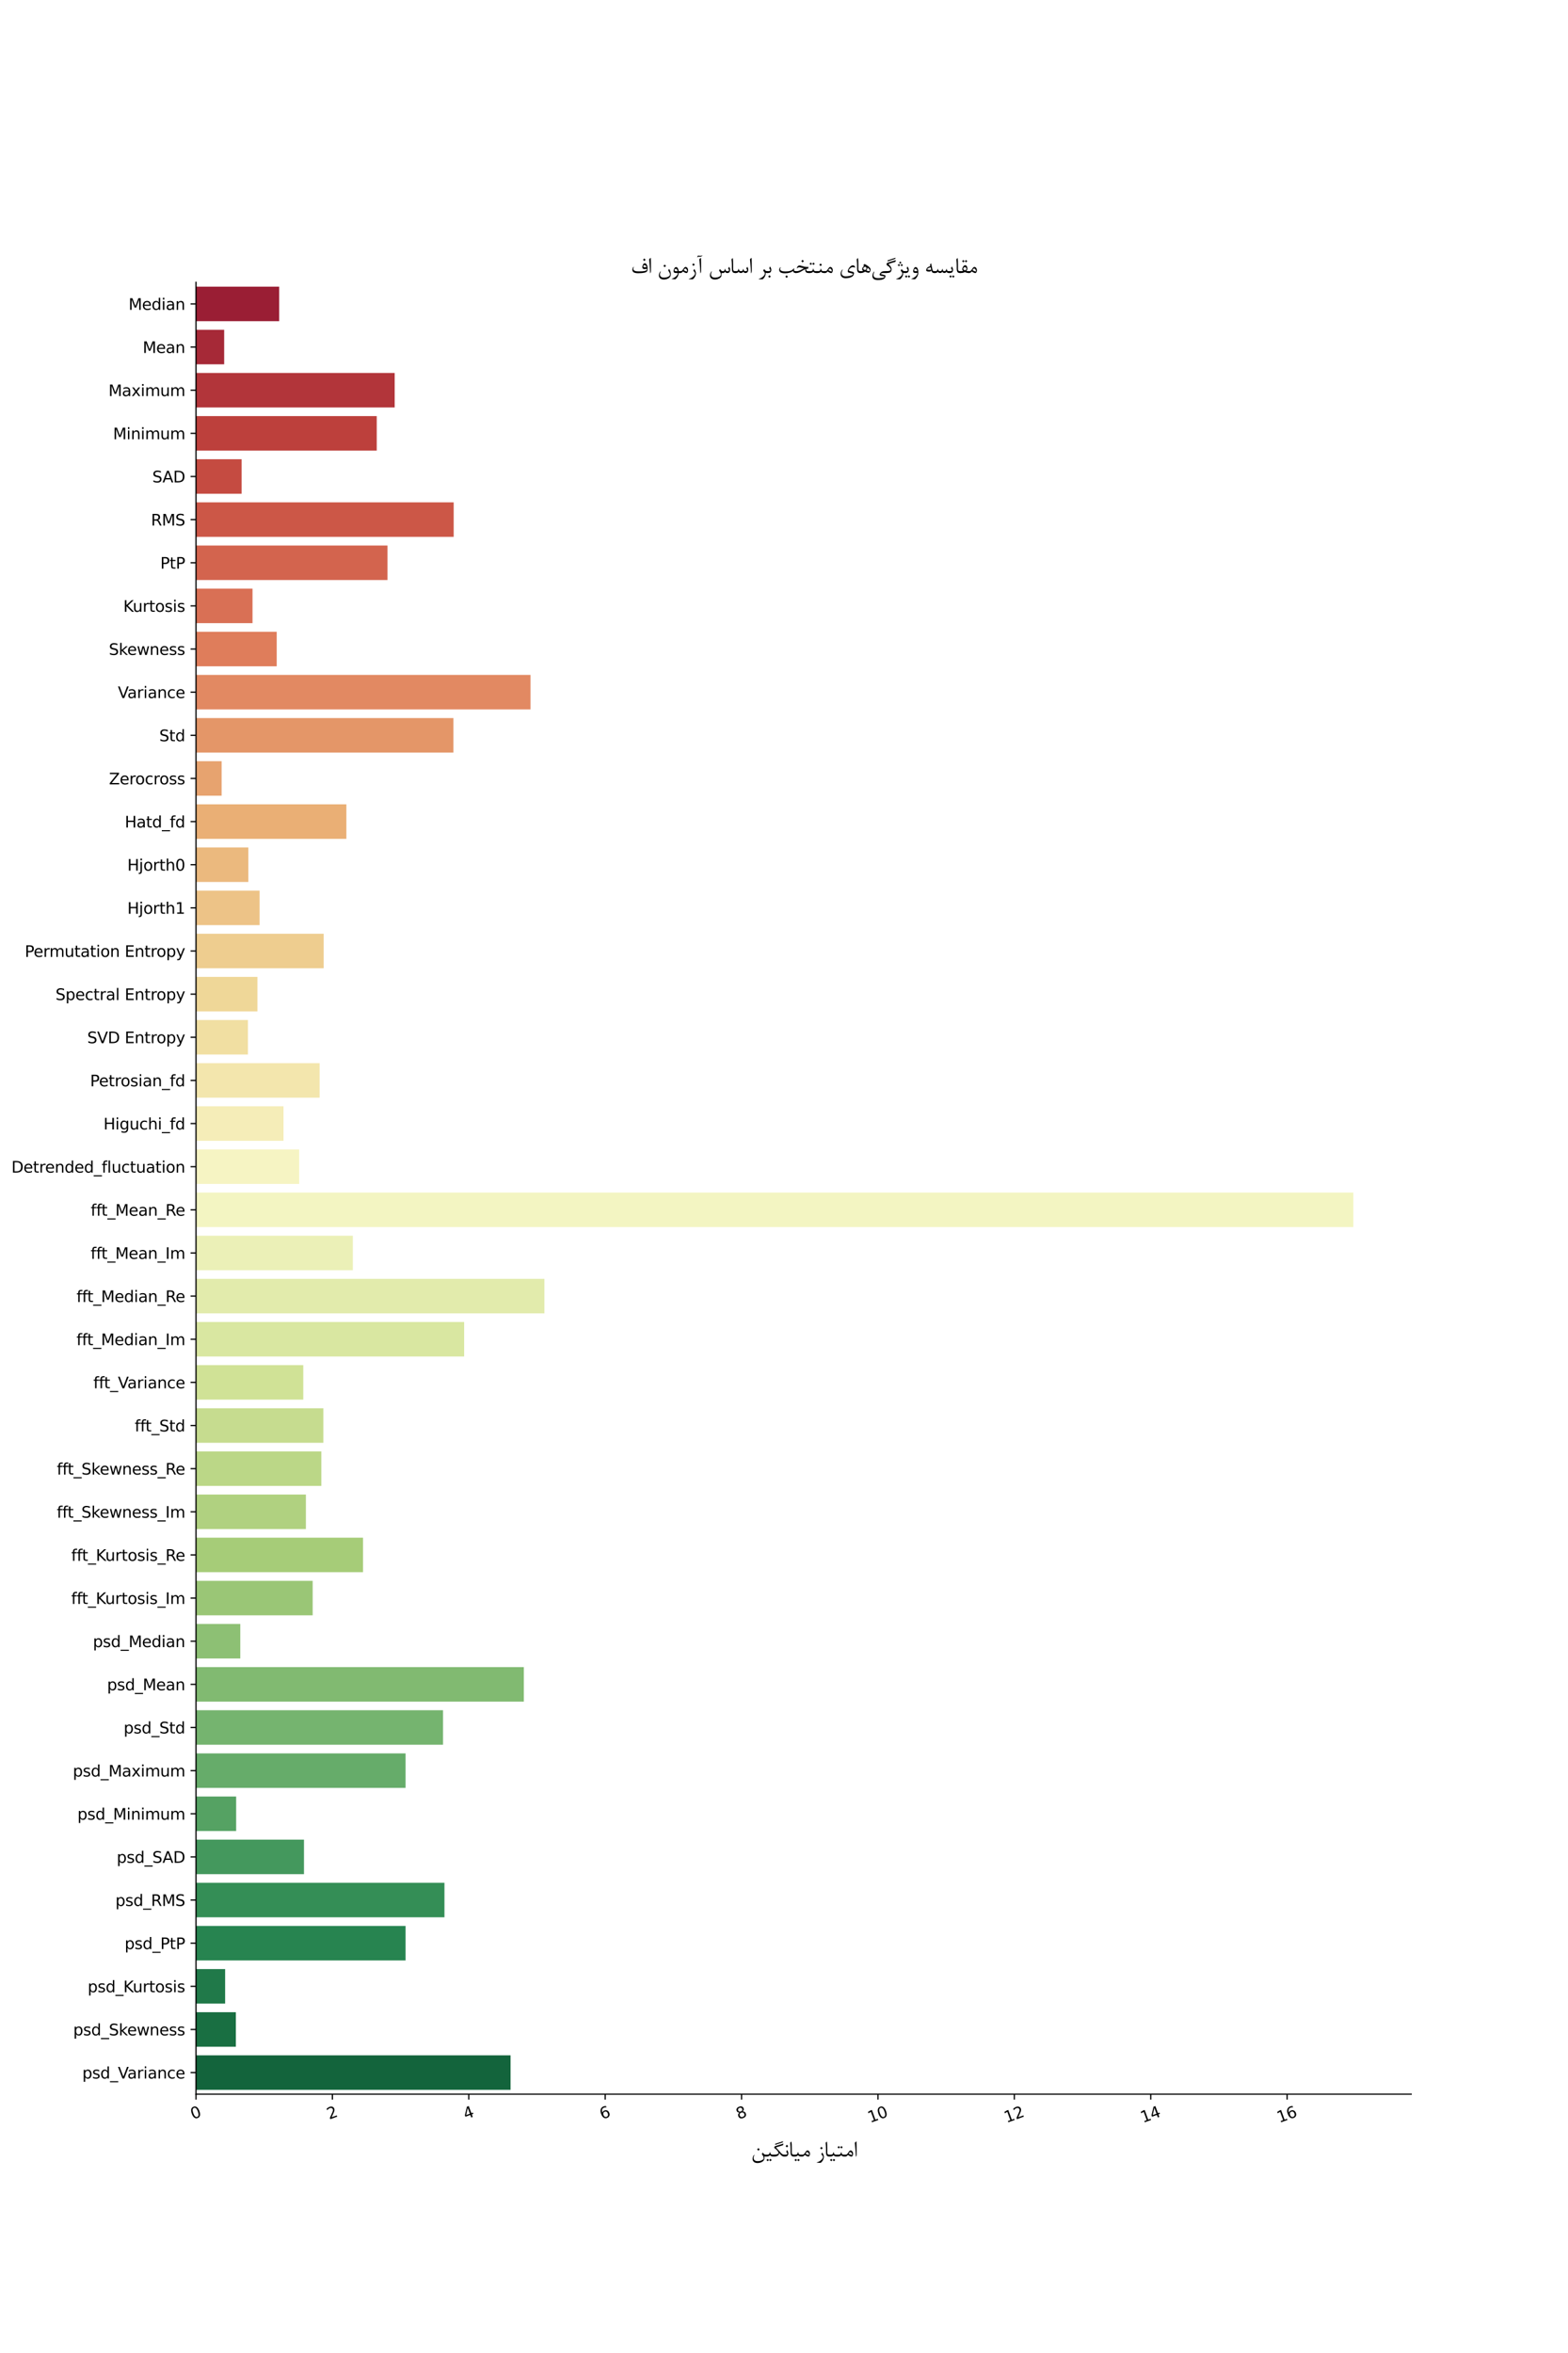 <?xml version="1.0" encoding="utf-8" standalone="no"?>
<!DOCTYPE svg PUBLIC "-//W3C//DTD SVG 1.1//EN"
  "http://www.w3.org/Graphics/SVG/1.1/DTD/svg11.dtd">
<svg xmlns:xlink="http://www.w3.org/1999/xlink" width="1008pt" height="1512pt" viewBox="0 0 1008 1512" xmlns="http://www.w3.org/2000/svg" version="1.1">
 <defs>
  <style type="text/css">*{stroke-linejoin: round; stroke-linecap: butt}</style>
 </defs>
 <g id="figure_1">
  <g id="patch_1">
   <path d="M 0 1512 
L 1008 1512 
L 1008 0 
L 0 0 
z
" style="fill: #ffffff"/>
  </g>
  <g id="axes_1">
   <g id="patch_2">
    <path d="M 126 1345.68 
L 907.2 1345.68 
L 907.2 181.44 
L 126 181.44 
z
" style="fill: #ffffff"/>
   </g>
   <g id="patch_3">
    <path d="M 126 184.212 
L 179.47 184.212 
L 179.47 206.388 
L 126 206.388 
z
" clip-path="url(#p80ea00bdb9)" style="fill: #9a1e34"/>
   </g>
   <g id="patch_4">
    <path d="M 126 211.932 
L 144.112 211.932 
L 144.112 234.108 
L 126 234.108 
z
" clip-path="url(#p80ea00bdb9)" style="fill: #a62937"/>
   </g>
   <g id="patch_5">
    <path d="M 126 239.652 
L 253.717 239.652 
L 253.717 261.828 
L 126 261.828 
z
" clip-path="url(#p80ea00bdb9)" style="fill: #b2353a"/>
   </g>
   <g id="patch_6">
    <path d="M 126 267.372 
L 242.19 267.372 
L 242.19 289.548 
L 126 289.548 
z
" clip-path="url(#p80ea00bdb9)" style="fill: #bd403c"/>
   </g>
   <g id="patch_7">
    <path d="M 126 295.092 
L 155.342 295.092 
L 155.342 317.268 
L 126 317.268 
z
" clip-path="url(#p80ea00bdb9)" style="fill: #c54b41"/>
   </g>
   <g id="patch_8">
    <path d="M 126 322.812 
L 291.657 322.812 
L 291.657 344.988 
L 126 344.988 
z
" clip-path="url(#p80ea00bdb9)" style="fill: #cc5747"/>
   </g>
   <g id="patch_9">
    <path d="M 126 350.532 
L 249.086 350.532 
L 249.086 372.708 
L 126 372.708 
z
" clip-path="url(#p80ea00bdb9)" style="fill: #d3644e"/>
   </g>
   <g id="patch_10">
    <path d="M 126 378.252 
L 162.335 378.252 
L 162.335 400.428 
L 126 400.428 
z
" clip-path="url(#p80ea00bdb9)" style="fill: #d97055"/>
   </g>
   <g id="patch_11">
    <path d="M 126 405.972 
L 177.894 405.972 
L 177.894 428.148 
L 126 428.148 
z
" clip-path="url(#p80ea00bdb9)" style="fill: #df7d5b"/>
   </g>
   <g id="patch_12">
    <path d="M 126 433.692 
L 341.029 433.692 
L 341.029 455.868 
L 126 455.868 
z
" clip-path="url(#p80ea00bdb9)" style="fill: #e28962"/>
   </g>
   <g id="patch_13">
    <path d="M 126 461.412 
L 291.463 461.412 
L 291.463 483.588 
L 126 483.588 
z
" clip-path="url(#p80ea00bdb9)" style="fill: #e49668"/>
   </g>
   <g id="patch_14">
    <path d="M 126 489.132 
L 142.484 489.132 
L 142.484 511.308 
L 126 511.308 
z
" clip-path="url(#p80ea00bdb9)" style="fill: #e7a36f"/>
   </g>
   <g id="patch_15">
    <path d="M 126 516.852 
L 222.673 516.852 
L 222.673 539.028 
L 126 539.028 
z
" clip-path="url(#p80ea00bdb9)" style="fill: #eaaf75"/>
   </g>
   <g id="patch_16">
    <path d="M 126 544.572 
L 159.642 544.572 
L 159.642 566.748 
L 126 566.748 
z
" clip-path="url(#p80ea00bdb9)" style="fill: #ebb97e"/>
   </g>
   <g id="patch_17">
    <path d="M 126 572.292 
L 166.87 572.292 
L 166.87 594.468 
L 126 594.468 
z
" clip-path="url(#p80ea00bdb9)" style="fill: #edc387"/>
   </g>
   <g id="patch_18">
    <path d="M 126 600.012 
L 208.065 600.012 
L 208.065 622.188 
L 126 622.188 
z
" clip-path="url(#p80ea00bdb9)" style="fill: #eecd8f"/>
   </g>
   <g id="patch_19">
    <path d="M 126 627.732 
L 165.499 627.732 
L 165.499 649.908 
L 126 649.908 
z
" clip-path="url(#p80ea00bdb9)" style="fill: #efd798"/>
   </g>
   <g id="patch_20">
    <path d="M 126 655.452 
L 159.388 655.452 
L 159.388 677.628 
L 126 677.628 
z
" clip-path="url(#p80ea00bdb9)" style="fill: #f1dfa2"/>
   </g>
   <g id="patch_21">
    <path d="M 126 683.172 
L 205.487 683.172 
L 205.487 705.348 
L 126 705.348 
z
" clip-path="url(#p80ea00bdb9)" style="fill: #f3e6ad"/>
   </g>
   <g id="patch_22">
    <path d="M 126 710.892 
L 182.266 710.892 
L 182.266 733.068 
L 126 733.068 
z
" clip-path="url(#p80ea00bdb9)" style="fill: #f5edb8"/>
   </g>
   <g id="patch_23">
    <path d="M 126 738.612 
L 192.325 738.612 
L 192.325 760.788 
L 126 760.788 
z
" clip-path="url(#p80ea00bdb9)" style="fill: #f6f4c3"/>
   </g>
   <g id="patch_24">
    <path d="M 126 766.332 
L 870 766.332 
L 870 788.508 
L 126 788.508 
z
" clip-path="url(#p80ea00bdb9)" style="fill: #f3f5c2"/>
   </g>
   <g id="patch_25">
    <path d="M 126 794.052 
L 226.828 794.052 
L 226.828 816.228 
L 126 816.228 
z
" clip-path="url(#p80ea00bdb9)" style="fill: #ebf0b7"/>
   </g>
   <g id="patch_26">
    <path d="M 126 821.772 
L 349.965 821.772 
L 349.965 843.948 
L 126 843.948 
z
" clip-path="url(#p80ea00bdb9)" style="fill: #e2ebac"/>
   </g>
   <g id="patch_27">
    <path d="M 126 849.492 
L 298.379 849.492 
L 298.379 871.668 
L 126 871.668 
z
" clip-path="url(#p80ea00bdb9)" style="fill: #d9e7a1"/>
   </g>
   <g id="patch_28">
    <path d="M 126 877.212 
L 194.968 877.212 
L 194.968 899.388 
L 126 899.388 
z
" clip-path="url(#p80ea00bdb9)" style="fill: #d0e296"/>
   </g>
   <g id="patch_29">
    <path d="M 126 904.932 
L 207.872 904.932 
L 207.872 927.108 
L 126 927.108 
z
" clip-path="url(#p80ea00bdb9)" style="fill: #c6dc8f"/>
   </g>
   <g id="patch_30">
    <path d="M 126 932.652 
L 206.577 932.652 
L 206.577 954.828 
L 126 954.828 
z
" clip-path="url(#p80ea00bdb9)" style="fill: #bbd787"/>
   </g>
   <g id="patch_31">
    <path d="M 126 960.372 
L 196.644 960.372 
L 196.644 982.548 
L 126 982.548 
z
" clip-path="url(#p80ea00bdb9)" style="fill: #b0d180"/>
   </g>
   <g id="patch_32">
    <path d="M 126 988.092 
L 233.363 988.092 
L 233.363 1010.268 
L 126 1010.268 
z
" clip-path="url(#p80ea00bdb9)" style="fill: #a6cc78"/>
   </g>
   <g id="patch_33">
    <path d="M 126 1015.812 
L 201.008 1015.812 
L 201.008 1037.988 
L 126 1037.988 
z
" clip-path="url(#p80ea00bdb9)" style="fill: #9ac676"/>
   </g>
   <g id="patch_34">
    <path d="M 126 1043.532 
L 154.47 1043.532 
L 154.47 1065.708 
L 126 1065.708 
z
" clip-path="url(#p80ea00bdb9)" style="fill: #8dc074"/>
   </g>
   <g id="patch_35">
    <path d="M 126 1071.252 
L 336.752 1071.252 
L 336.752 1093.428 
L 126 1093.428 
z
" clip-path="url(#p80ea00bdb9)" style="fill: #81ba71"/>
   </g>
   <g id="patch_36">
    <path d="M 126 1098.972 
L 284.808 1098.972 
L 284.808 1121.148 
L 126 1121.148 
z
" clip-path="url(#p80ea00bdb9)" style="fill: #75b46f"/>
   </g>
   <g id="patch_37">
    <path d="M 126 1126.692 
L 260.727 1126.692 
L 260.727 1148.868 
L 126 1148.868 
z
" clip-path="url(#p80ea00bdb9)" style="fill: #66ac6a"/>
   </g>
   <g id="patch_38">
    <path d="M 126 1154.412 
L 151.81 1154.412 
L 151.81 1176.588 
L 126 1176.588 
z
" clip-path="url(#p80ea00bdb9)" style="fill: #55a263"/>
   </g>
   <g id="patch_39">
    <path d="M 126 1182.132 
L 195.412 1182.132 
L 195.412 1204.308 
L 126 1204.308 
z
" clip-path="url(#p80ea00bdb9)" style="fill: #44985d"/>
   </g>
   <g id="patch_40">
    <path d="M 126 1209.852 
L 285.72 1209.852 
L 285.72 1232.028 
L 126 1232.028 
z
" clip-path="url(#p80ea00bdb9)" style="fill: #348e56"/>
   </g>
   <g id="patch_41">
    <path d="M 126 1237.572 
L 260.727 1237.572 
L 260.727 1259.748 
L 126 1259.748 
z
" clip-path="url(#p80ea00bdb9)" style="fill: #278450"/>
   </g>
   <g id="patch_42">
    <path d="M 126 1265.292 
L 144.725 1265.292 
L 144.725 1287.468 
L 126 1287.468 
z
" clip-path="url(#p80ea00bdb9)" style="fill: #207949"/>
   </g>
   <g id="patch_43">
    <path d="M 126 1293.012 
L 151.617 1293.012 
L 151.617 1315.188 
L 126 1315.188 
z
" clip-path="url(#p80ea00bdb9)" style="fill: #196f42"/>
   </g>
   <g id="patch_44">
    <path d="M 126 1320.732 
L 328.208 1320.732 
L 328.208 1342.908 
L 126 1342.908 
z
" clip-path="url(#p80ea00bdb9)" style="fill: #13643c"/>
   </g>
   <g id="matplotlib.axis_1">
    <g id="xtick_1">
     <g id="line2d_1">
      <defs>
       <path id="m2422c24f42" d="M 0 0 
L 0 3.5 
" style="stroke: #000000; stroke-width: 0.8"/>
      </defs>
      <g>
       <use xlink:href="#m2422c24f42" x="126" y="1345.68" style="stroke: #000000; stroke-width: 0.8"/>
      </g>
     </g>
     <g id="text_1">
      <!-- 0 -->
      <g transform="translate(123.954 1361.996)rotate(-20)scale(0.1 -0.1)">
       <defs>
        <path id="DejaVuSans-30" d="M 2034 4250 
Q 1547 4250 1301 3770 
Q 1056 3291 1056 2328 
Q 1056 1369 1301 889 
Q 1547 409 2034 409 
Q 2525 409 2770 889 
Q 3016 1369 3016 2328 
Q 3016 3291 2770 3770 
Q 2525 4250 2034 4250 
z
M 2034 4750 
Q 2819 4750 3233 4129 
Q 3647 3509 3647 2328 
Q 3647 1150 3233 529 
Q 2819 -91 2034 -91 
Q 1250 -91 836 529 
Q 422 1150 422 2328 
Q 422 3509 836 4129 
Q 1250 4750 2034 4750 
z
" transform="scale(0.016)"/>
       </defs>
       <use xlink:href="#DejaVuSans-30"/>
      </g>
     </g>
    </g>
    <g id="xtick_2">
     <g id="line2d_2">
      <g>
       <use xlink:href="#m2422c24f42" x="213.68" y="1345.68" style="stroke: #000000; stroke-width: 0.8"/>
      </g>
     </g>
     <g id="text_2">
      <!-- 2 -->
      <g transform="translate(211.634 1361.996)rotate(-20)scale(0.1 -0.1)">
       <defs>
        <path id="DejaVuSans-32" d="M 1228 531 
L 3431 531 
L 3431 0 
L 469 0 
L 469 531 
Q 828 903 1448 1529 
Q 2069 2156 2228 2338 
Q 2531 2678 2651 2914 
Q 2772 3150 2772 3378 
Q 2772 3750 2511 3984 
Q 2250 4219 1831 4219 
Q 1534 4219 1204 4116 
Q 875 4013 500 3803 
L 500 4441 
Q 881 4594 1212 4672 
Q 1544 4750 1819 4750 
Q 2544 4750 2975 4387 
Q 3406 4025 3406 3419 
Q 3406 3131 3298 2873 
Q 3191 2616 2906 2266 
Q 2828 2175 2409 1742 
Q 1991 1309 1228 531 
z
" transform="scale(0.016)"/>
       </defs>
       <use xlink:href="#DejaVuSans-32"/>
      </g>
     </g>
    </g>
    <g id="xtick_3">
     <g id="line2d_3">
      <g>
       <use xlink:href="#m2422c24f42" x="301.36" y="1345.68" style="stroke: #000000; stroke-width: 0.8"/>
      </g>
     </g>
     <g id="text_3">
      <!-- 4 -->
      <g transform="translate(299.314 1361.996)rotate(-20)scale(0.1 -0.1)">
       <defs>
        <path id="DejaVuSans-34" d="M 2419 4116 
L 825 1625 
L 2419 1625 
L 2419 4116 
z
M 2253 4666 
L 3047 4666 
L 3047 1625 
L 3713 1625 
L 3713 1100 
L 3047 1100 
L 3047 0 
L 2419 0 
L 2419 1100 
L 313 1100 
L 313 1709 
L 2253 4666 
z
" transform="scale(0.016)"/>
       </defs>
       <use xlink:href="#DejaVuSans-34"/>
      </g>
     </g>
    </g>
    <g id="xtick_4">
     <g id="line2d_4">
      <g>
       <use xlink:href="#m2422c24f42" x="389.04" y="1345.68" style="stroke: #000000; stroke-width: 0.8"/>
      </g>
     </g>
     <g id="text_4">
      <!-- 6 -->
      <g transform="translate(386.994 1361.996)rotate(-20)scale(0.1 -0.1)">
       <defs>
        <path id="DejaVuSans-36" d="M 2113 2584 
Q 1688 2584 1439 2293 
Q 1191 2003 1191 1497 
Q 1191 994 1439 701 
Q 1688 409 2113 409 
Q 2538 409 2786 701 
Q 3034 994 3034 1497 
Q 3034 2003 2786 2293 
Q 2538 2584 2113 2584 
z
M 3366 4563 
L 3366 3988 
Q 3128 4100 2886 4159 
Q 2644 4219 2406 4219 
Q 1781 4219 1451 3797 
Q 1122 3375 1075 2522 
Q 1259 2794 1537 2939 
Q 1816 3084 2150 3084 
Q 2853 3084 3261 2657 
Q 3669 2231 3669 1497 
Q 3669 778 3244 343 
Q 2819 -91 2113 -91 
Q 1303 -91 875 529 
Q 447 1150 447 2328 
Q 447 3434 972 4092 
Q 1497 4750 2381 4750 
Q 2619 4750 2861 4703 
Q 3103 4656 3366 4563 
z
" transform="scale(0.016)"/>
       </defs>
       <use xlink:href="#DejaVuSans-36"/>
      </g>
     </g>
    </g>
    <g id="xtick_5">
     <g id="line2d_5">
      <g>
       <use xlink:href="#m2422c24f42" x="476.72" y="1345.68" style="stroke: #000000; stroke-width: 0.8"/>
      </g>
     </g>
     <g id="text_5">
      <!-- 8 -->
      <g transform="translate(474.674 1361.996)rotate(-20)scale(0.1 -0.1)">
       <defs>
        <path id="DejaVuSans-38" d="M 2034 2216 
Q 1584 2216 1326 1975 
Q 1069 1734 1069 1313 
Q 1069 891 1326 650 
Q 1584 409 2034 409 
Q 2484 409 2743 651 
Q 3003 894 3003 1313 
Q 3003 1734 2745 1975 
Q 2488 2216 2034 2216 
z
M 1403 2484 
Q 997 2584 770 2862 
Q 544 3141 544 3541 
Q 544 4100 942 4425 
Q 1341 4750 2034 4750 
Q 2731 4750 3128 4425 
Q 3525 4100 3525 3541 
Q 3525 3141 3298 2862 
Q 3072 2584 2669 2484 
Q 3125 2378 3379 2068 
Q 3634 1759 3634 1313 
Q 3634 634 3220 271 
Q 2806 -91 2034 -91 
Q 1263 -91 848 271 
Q 434 634 434 1313 
Q 434 1759 690 2068 
Q 947 2378 1403 2484 
z
M 1172 3481 
Q 1172 3119 1398 2916 
Q 1625 2713 2034 2713 
Q 2441 2713 2670 2916 
Q 2900 3119 2900 3481 
Q 2900 3844 2670 4047 
Q 2441 4250 2034 4250 
Q 1625 4250 1398 4047 
Q 1172 3844 1172 3481 
z
" transform="scale(0.016)"/>
       </defs>
       <use xlink:href="#DejaVuSans-38"/>
      </g>
     </g>
    </g>
    <g id="xtick_6">
     <g id="line2d_6">
      <g>
       <use xlink:href="#m2422c24f42" x="564.4" y="1345.68" style="stroke: #000000; stroke-width: 0.8"/>
      </g>
     </g>
     <g id="text_6">
      <!-- 10 -->
      <g transform="translate(559.365 1364.172)rotate(-20)scale(0.1 -0.1)">
       <defs>
        <path id="DejaVuSans-31" d="M 794 531 
L 1825 531 
L 1825 4091 
L 703 3866 
L 703 4441 
L 1819 4666 
L 2450 4666 
L 2450 531 
L 3481 531 
L 3481 0 
L 794 0 
L 794 531 
z
" transform="scale(0.016)"/>
       </defs>
       <use xlink:href="#DejaVuSans-31"/>
       <use xlink:href="#DejaVuSans-30" x="63.623"/>
      </g>
     </g>
    </g>
    <g id="xtick_7">
     <g id="line2d_7">
      <g>
       <use xlink:href="#m2422c24f42" x="652.08" y="1345.68" style="stroke: #000000; stroke-width: 0.8"/>
      </g>
     </g>
     <g id="text_7">
      <!-- 12 -->
      <g transform="translate(647.045 1364.172)rotate(-20)scale(0.1 -0.1)">
       <use xlink:href="#DejaVuSans-31"/>
       <use xlink:href="#DejaVuSans-32" x="63.623"/>
      </g>
     </g>
    </g>
    <g id="xtick_8">
     <g id="line2d_8">
      <g>
       <use xlink:href="#m2422c24f42" x="739.76" y="1345.68" style="stroke: #000000; stroke-width: 0.8"/>
      </g>
     </g>
     <g id="text_8">
      <!-- 14 -->
      <g transform="translate(734.725 1364.172)rotate(-20)scale(0.1 -0.1)">
       <use xlink:href="#DejaVuSans-31"/>
       <use xlink:href="#DejaVuSans-34" x="63.623"/>
      </g>
     </g>
    </g>
    <g id="xtick_9">
     <g id="line2d_9">
      <g>
       <use xlink:href="#m2422c24f42" x="827.44" y="1345.68" style="stroke: #000000; stroke-width: 0.8"/>
      </g>
     </g>
     <g id="text_9">
      <!-- 16 -->
      <g transform="translate(822.405 1364.172)rotate(-20)scale(0.1 -0.1)">
       <use xlink:href="#DejaVuSans-31"/>
       <use xlink:href="#DejaVuSans-36" x="63.623"/>
      </g>
     </g>
    </g>
    <g id="text_10">
     <!-- ﻦﯿﮕﻧﺎﯿﻣ ﺯﺎﯿﺘﻣﺍ -->
     <g transform="translate(482.546 1385.759)scale(0.16 -0.16)">
      <defs>
       <path id="BNazanin-fee6" d="M 4041 3 
L 3841 3 
Q 3547 3 3453 59 
Q 3475 -103 3475 -275 
Q 3475 -550 3413 -728 
Q 3256 -1175 2709 -1422 
Q 2253 -1628 1716 -1628 
Q 1191 -1628 853 -1369 
Q 484 -1081 484 -569 
Q 484 -297 619 13 
Q 716 234 819 359 
Q 869 419 909 419 
Q 947 419 947 375 
Q 947 347 928 309 
Q 750 -56 750 -359 
Q 750 -656 947 -872 
Q 1206 -1156 1731 -1156 
Q 2325 -1156 2781 -944 
Q 3156 -769 3250 -563 
Q 3281 -497 3259 -297 
Q 3241 -103 3200 0 
Q 3122 200 2809 594 
L 2988 925 
Q 3025 997 3044 997 
Q 3063 997 3100 938 
Q 3406 466 3731 466 
L 4041 466 
L 4041 3 
z
M 2275 1791 
L 1950 1466 
L 1622 1794 
L 1947 2119 
L 2275 1791 
z
" transform="scale(0.016)"/>
       <path id="BNazanin-fbff" d="M 2050 3 
L 1744 3 
Q 1191 3 1003 366 
Q 797 3 178 3 
L -81 3 
L -81 466 
L 275 466 
Q 859 466 913 919 
Q 934 1100 1003 1100 
Q 1072 1100 1091 913 
Q 1131 466 1697 466 
L 2050 466 
L 2050 3 
z
M 1419 -878 
L 1109 -1188 
L 797 -875 
L 1106 -566 
L 1419 -878 
z
M 731 -878 
L 425 -1188 
L 113 -875 
L 422 -566 
L 731 -878 
z
" transform="scale(0.016)"/>
       <path id="BNazanin-fb95" d="M 2378 3853 
L 2297 3556 
L 338 2928 
L 422 3219 
L 2378 3853 
z
M 2788 3 
L 2556 3 
Q 2241 3 1922 284 
Q 1700 481 1394 909 
Q 1341 3 144 3 
L -81 3 
L -81 466 
L 81 466 
Q 1191 466 1191 913 
Q 1191 1253 666 1747 
Q 441 1959 141 2169 
Q 141 2425 266 2553 
Q 316 2603 2466 3256 
Q 2459 3178 2334 2825 
Q 1809 2688 559 2291 
Q 1184 1641 1650 1100 
Q 1922 784 2072 669 
Q 2334 466 2625 466 
L 2788 466 
L 2788 3 
z
" transform="scale(0.016)"/>
       <path id="BNazanin-fee7" d="M 1038 797 
Q 1038 3 247 3 
L -81 3 
L -81 466 
L 191 466 
Q 788 466 788 681 
Q 788 831 516 1178 
L 678 1572 
Q 703 1631 719 1631 
Q 734 1631 784 1559 
Q 1038 1188 1038 797 
z
M 1006 2619 
L 681 2294 
L 356 2622 
L 681 2947 
L 1006 2619 
z
" transform="scale(0.016)"/>
       <path id="BNazanin-fe8e" d="M 1584 3 
L 1313 3 
Q 866 3 694 369 
Q 572 625 575 1134 
L 578 1897 
Q 581 2450 484 3453 
L 731 3716 
Q 800 3788 813 3706 
Q 897 3184 897 2128 
L 897 963 
Q 897 466 1375 466 
L 1584 466 
L 1584 3 
z
" transform="scale(0.016)"/>
       <path id="BNazanin-fee3" d="M 2066 797 
Q 2091 500 1997 297 
Q 1853 -13 1678 -13 
Q 1359 -13 772 397 
Q 591 181 519 125 
Q 363 3 134 3 
L -81 3 
L -81 466 
L 203 466 
Q 472 466 675 741 
Q 775 884 1034 1250 
Q 1231 1525 1438 1525 
Q 1728 1525 1913 1231 
Q 2047 1016 2066 797 
z
M 1828 503 
Q 1828 678 1697 884 
Q 1550 1116 1375 1116 
Q 1197 1116 956 750 
Q 1056 641 1322 520 
Q 1588 400 1734 400 
Q 1828 400 1828 503 
z
" transform="scale(0.016)"/>
       <path id="BNazanin-20" transform="scale(0.016)"/>
       <path id="BNazanin-feaf" d="M 2016 -34 
Q 2016 -619 1644 -1138 
Q 1325 -1581 1113 -1581 
Q 656 -1581 325 -1534 
Q 216 -1519 216 -1481 
Q 216 -1444 328 -1422 
Q 797 -1325 1272 -925 
Q 1778 -497 1778 -103 
Q 1778 159 1359 566 
L 1541 944 
Q 1566 994 1578 997 
Q 1597 991 1631 947 
Q 1775 772 1891 481 
Q 2016 175 2016 -34 
z
M 1722 2113 
L 1397 1788 
L 1072 2116 
L 1397 2438 
L 1722 2113 
z
" transform="scale(0.016)"/>
       <path id="BNazanin-fe98" d="M 2050 3 
L 1744 3 
Q 1191 3 1003 366 
Q 797 3 178 3 
L -81 3 
L -81 466 
L 275 466 
Q 859 466 913 919 
Q 934 1100 1003 1100 
Q 1072 1100 1091 913 
Q 1131 466 1697 466 
L 2050 466 
L 2050 3 
z
M 1378 2325 
L 1072 2019 
L 759 2328 
L 1069 2638 
L 1378 2325 
z
M 694 2325 
L 384 2019 
L 75 2328 
L 381 2638 
L 694 2325 
z
" transform="scale(0.016)"/>
       <path id="BNazanin-fe8d" d="M 934 497 
Q 934 253 834 50 
Q 775 -72 753 -72 
Q 728 -72 728 81 
Q 728 775 484 3469 
L 816 3778 
Q 859 3819 875 3822 
Q 891 3822 894 3753 
Q 934 2963 934 497 
z
" transform="scale(0.016)"/>
      </defs>
      <use xlink:href="#BNazanin-fee6"/>
      <use xlink:href="#BNazanin-fbff" x="61.816"/>
      <use xlink:href="#BNazanin-fb95" x="92.578"/>
      <use xlink:href="#BNazanin-fee7" x="134.863"/>
      <use xlink:href="#BNazanin-fe8e" x="151.123"/>
      <use xlink:href="#BNazanin-fbff" x="174.561"/>
      <use xlink:href="#BNazanin-fee3" x="205.322"/>
      <use xlink:href="#BNazanin-20" x="237.646"/>
      <use xlink:href="#BNazanin-feaf" x="262.061"/>
      <use xlink:href="#BNazanin-fe8e" x="293.652"/>
      <use xlink:href="#BNazanin-fbff" x="317.09"/>
      <use xlink:href="#BNazanin-fe98" x="347.852"/>
      <use xlink:href="#BNazanin-fee3" x="378.613"/>
      <use xlink:href="#BNazanin-fe8d" x="410.938"/>
     </g>
    </g>
   </g>
   <g id="matplotlib.axis_2">
    <g id="ytick_1">
     <g id="line2d_10">
      <defs>
       <path id="m4b68066f4a" d="M 0 0 
L -3.5 0 
" style="stroke: #000000; stroke-width: 0.8"/>
      </defs>
      <g>
       <use xlink:href="#m4b68066f4a" x="126" y="195.3" style="stroke: #000000; stroke-width: 0.8"/>
      </g>
     </g>
     <g id="text_11">
      <!-- Median -->
      <g transform="translate(82.627 199.099)scale(0.1 -0.1)">
       <defs>
        <path id="DejaVuSans-4d" d="M 628 4666 
L 1569 4666 
L 2759 1491 
L 3956 4666 
L 4897 4666 
L 4897 0 
L 4281 0 
L 4281 4097 
L 3078 897 
L 2444 897 
L 1241 4097 
L 1241 0 
L 628 0 
L 628 4666 
z
" transform="scale(0.016)"/>
        <path id="DejaVuSans-65" d="M 3597 1894 
L 3597 1613 
L 953 1613 
Q 991 1019 1311 708 
Q 1631 397 2203 397 
Q 2534 397 2845 478 
Q 3156 559 3463 722 
L 3463 178 
Q 3153 47 2828 -22 
Q 2503 -91 2169 -91 
Q 1331 -91 842 396 
Q 353 884 353 1716 
Q 353 2575 817 3079 
Q 1281 3584 2069 3584 
Q 2775 3584 3186 3129 
Q 3597 2675 3597 1894 
z
M 3022 2063 
Q 3016 2534 2758 2815 
Q 2500 3097 2075 3097 
Q 1594 3097 1305 2825 
Q 1016 2553 972 2059 
L 3022 2063 
z
" transform="scale(0.016)"/>
        <path id="DejaVuSans-64" d="M 2906 2969 
L 2906 4863 
L 3481 4863 
L 3481 0 
L 2906 0 
L 2906 525 
Q 2725 213 2448 61 
Q 2172 -91 1784 -91 
Q 1150 -91 751 415 
Q 353 922 353 1747 
Q 353 2572 751 3078 
Q 1150 3584 1784 3584 
Q 2172 3584 2448 3432 
Q 2725 3281 2906 2969 
z
M 947 1747 
Q 947 1113 1208 752 
Q 1469 391 1925 391 
Q 2381 391 2643 752 
Q 2906 1113 2906 1747 
Q 2906 2381 2643 2742 
Q 2381 3103 1925 3103 
Q 1469 3103 1208 2742 
Q 947 2381 947 1747 
z
" transform="scale(0.016)"/>
        <path id="DejaVuSans-69" d="M 603 3500 
L 1178 3500 
L 1178 0 
L 603 0 
L 603 3500 
z
M 603 4863 
L 1178 4863 
L 1178 4134 
L 603 4134 
L 603 4863 
z
" transform="scale(0.016)"/>
        <path id="DejaVuSans-61" d="M 2194 1759 
Q 1497 1759 1228 1600 
Q 959 1441 959 1056 
Q 959 750 1161 570 
Q 1363 391 1709 391 
Q 2188 391 2477 730 
Q 2766 1069 2766 1631 
L 2766 1759 
L 2194 1759 
z
M 3341 1997 
L 3341 0 
L 2766 0 
L 2766 531 
Q 2569 213 2275 61 
Q 1981 -91 1556 -91 
Q 1019 -91 701 211 
Q 384 513 384 1019 
Q 384 1609 779 1909 
Q 1175 2209 1959 2209 
L 2766 2209 
L 2766 2266 
Q 2766 2663 2505 2880 
Q 2244 3097 1772 3097 
Q 1472 3097 1187 3025 
Q 903 2953 641 2809 
L 641 3341 
Q 956 3463 1253 3523 
Q 1550 3584 1831 3584 
Q 2591 3584 2966 3190 
Q 3341 2797 3341 1997 
z
" transform="scale(0.016)"/>
        <path id="DejaVuSans-6e" d="M 3513 2113 
L 3513 0 
L 2938 0 
L 2938 2094 
Q 2938 2591 2744 2837 
Q 2550 3084 2163 3084 
Q 1697 3084 1428 2787 
Q 1159 2491 1159 1978 
L 1159 0 
L 581 0 
L 581 3500 
L 1159 3500 
L 1159 2956 
Q 1366 3272 1645 3428 
Q 1925 3584 2291 3584 
Q 2894 3584 3203 3211 
Q 3513 2838 3513 2113 
z
" transform="scale(0.016)"/>
       </defs>
       <use xlink:href="#DejaVuSans-4d"/>
       <use xlink:href="#DejaVuSans-65" x="86.279"/>
       <use xlink:href="#DejaVuSans-64" x="147.803"/>
       <use xlink:href="#DejaVuSans-69" x="211.279"/>
       <use xlink:href="#DejaVuSans-61" x="239.062"/>
       <use xlink:href="#DejaVuSans-6e" x="300.342"/>
      </g>
     </g>
    </g>
    <g id="ytick_2">
     <g id="line2d_11">
      <g>
       <use xlink:href="#m4b68066f4a" x="126" y="223.02" style="stroke: #000000; stroke-width: 0.8"/>
      </g>
     </g>
     <g id="text_12">
      <!-- Mean -->
      <g transform="translate(91.753 226.819)scale(0.1 -0.1)">
       <use xlink:href="#DejaVuSans-4d"/>
       <use xlink:href="#DejaVuSans-65" x="86.279"/>
       <use xlink:href="#DejaVuSans-61" x="147.803"/>
       <use xlink:href="#DejaVuSans-6e" x="209.082"/>
      </g>
     </g>
    </g>
    <g id="ytick_3">
     <g id="line2d_12">
      <g>
       <use xlink:href="#m4b68066f4a" x="126" y="250.74" style="stroke: #000000; stroke-width: 0.8"/>
      </g>
     </g>
     <g id="text_13">
      <!-- Maximum -->
      <g transform="translate(69.728 254.539)scale(0.1 -0.1)">
       <defs>
        <path id="DejaVuSans-78" d="M 3513 3500 
L 2247 1797 
L 3578 0 
L 2900 0 
L 1881 1375 
L 863 0 
L 184 0 
L 1544 1831 
L 300 3500 
L 978 3500 
L 1906 2253 
L 2834 3500 
L 3513 3500 
z
" transform="scale(0.016)"/>
        <path id="DejaVuSans-6d" d="M 3328 2828 
Q 3544 3216 3844 3400 
Q 4144 3584 4550 3584 
Q 5097 3584 5394 3201 
Q 5691 2819 5691 2113 
L 5691 0 
L 5113 0 
L 5113 2094 
Q 5113 2597 4934 2840 
Q 4756 3084 4391 3084 
Q 3944 3084 3684 2787 
Q 3425 2491 3425 1978 
L 3425 0 
L 2847 0 
L 2847 2094 
Q 2847 2600 2669 2842 
Q 2491 3084 2119 3084 
Q 1678 3084 1418 2786 
Q 1159 2488 1159 1978 
L 1159 0 
L 581 0 
L 581 3500 
L 1159 3500 
L 1159 2956 
Q 1356 3278 1631 3431 
Q 1906 3584 2284 3584 
Q 2666 3584 2933 3390 
Q 3200 3197 3328 2828 
z
" transform="scale(0.016)"/>
        <path id="DejaVuSans-75" d="M 544 1381 
L 544 3500 
L 1119 3500 
L 1119 1403 
Q 1119 906 1312 657 
Q 1506 409 1894 409 
Q 2359 409 2629 706 
Q 2900 1003 2900 1516 
L 2900 3500 
L 3475 3500 
L 3475 0 
L 2900 0 
L 2900 538 
Q 2691 219 2414 64 
Q 2138 -91 1772 -91 
Q 1169 -91 856 284 
Q 544 659 544 1381 
z
M 1991 3584 
L 1991 3584 
z
" transform="scale(0.016)"/>
       </defs>
       <use xlink:href="#DejaVuSans-4d"/>
       <use xlink:href="#DejaVuSans-61" x="86.279"/>
       <use xlink:href="#DejaVuSans-78" x="147.559"/>
       <use xlink:href="#DejaVuSans-69" x="206.738"/>
       <use xlink:href="#DejaVuSans-6d" x="234.521"/>
       <use xlink:href="#DejaVuSans-75" x="331.934"/>
       <use xlink:href="#DejaVuSans-6d" x="395.312"/>
      </g>
     </g>
    </g>
    <g id="ytick_4">
     <g id="line2d_13">
      <g>
       <use xlink:href="#m4b68066f4a" x="126" y="278.46" style="stroke: #000000; stroke-width: 0.8"/>
      </g>
     </g>
     <g id="text_14">
      <!-- Minimum -->
      <g transform="translate(72.659 282.259)scale(0.1 -0.1)">
       <use xlink:href="#DejaVuSans-4d"/>
       <use xlink:href="#DejaVuSans-69" x="86.279"/>
       <use xlink:href="#DejaVuSans-6e" x="114.062"/>
       <use xlink:href="#DejaVuSans-69" x="177.441"/>
       <use xlink:href="#DejaVuSans-6d" x="205.225"/>
       <use xlink:href="#DejaVuSans-75" x="302.637"/>
       <use xlink:href="#DejaVuSans-6d" x="366.016"/>
      </g>
     </g>
    </g>
    <g id="ytick_5">
     <g id="line2d_14">
      <g>
       <use xlink:href="#m4b68066f4a" x="126" y="306.18" style="stroke: #000000; stroke-width: 0.8"/>
      </g>
     </g>
     <g id="text_15">
      <!-- SAD -->
      <g transform="translate(97.923 309.979)scale(0.1 -0.1)">
       <defs>
        <path id="DejaVuSans-53" d="M 3425 4513 
L 3425 3897 
Q 3066 4069 2747 4153 
Q 2428 4238 2131 4238 
Q 1616 4238 1336 4038 
Q 1056 3838 1056 3469 
Q 1056 3159 1242 3001 
Q 1428 2844 1947 2747 
L 2328 2669 
Q 3034 2534 3370 2195 
Q 3706 1856 3706 1288 
Q 3706 609 3251 259 
Q 2797 -91 1919 -91 
Q 1588 -91 1214 -16 
Q 841 59 441 206 
L 441 856 
Q 825 641 1194 531 
Q 1563 422 1919 422 
Q 2459 422 2753 634 
Q 3047 847 3047 1241 
Q 3047 1584 2836 1778 
Q 2625 1972 2144 2069 
L 1759 2144 
Q 1053 2284 737 2584 
Q 422 2884 422 3419 
Q 422 4038 858 4394 
Q 1294 4750 2059 4750 
Q 2388 4750 2728 4690 
Q 3069 4631 3425 4513 
z
" transform="scale(0.016)"/>
        <path id="DejaVuSans-41" d="M 2188 4044 
L 1331 1722 
L 3047 1722 
L 2188 4044 
z
M 1831 4666 
L 2547 4666 
L 4325 0 
L 3669 0 
L 3244 1197 
L 1141 1197 
L 716 0 
L 50 0 
L 1831 4666 
z
" transform="scale(0.016)"/>
        <path id="DejaVuSans-44" d="M 1259 4147 
L 1259 519 
L 2022 519 
Q 2988 519 3436 956 
Q 3884 1394 3884 2338 
Q 3884 3275 3436 3711 
Q 2988 4147 2022 4147 
L 1259 4147 
z
M 628 4666 
L 1925 4666 
Q 3281 4666 3915 4102 
Q 4550 3538 4550 2338 
Q 4550 1131 3912 565 
Q 3275 0 1925 0 
L 628 0 
L 628 4666 
z
" transform="scale(0.016)"/>
       </defs>
       <use xlink:href="#DejaVuSans-53"/>
       <use xlink:href="#DejaVuSans-41" x="65.352"/>
       <use xlink:href="#DejaVuSans-44" x="133.76"/>
      </g>
     </g>
    </g>
    <g id="ytick_6">
     <g id="line2d_15">
      <g>
       <use xlink:href="#m4b68066f4a" x="126" y="333.9" style="stroke: #000000; stroke-width: 0.8"/>
      </g>
     </g>
     <g id="text_16">
      <!-- RMS -->
      <g transform="translate(97.075 337.699)scale(0.1 -0.1)">
       <defs>
        <path id="DejaVuSans-52" d="M 2841 2188 
Q 3044 2119 3236 1894 
Q 3428 1669 3622 1275 
L 4263 0 
L 3584 0 
L 2988 1197 
Q 2756 1666 2539 1819 
Q 2322 1972 1947 1972 
L 1259 1972 
L 1259 0 
L 628 0 
L 628 4666 
L 2053 4666 
Q 2853 4666 3247 4331 
Q 3641 3997 3641 3322 
Q 3641 2881 3436 2590 
Q 3231 2300 2841 2188 
z
M 1259 4147 
L 1259 2491 
L 2053 2491 
Q 2509 2491 2742 2702 
Q 2975 2913 2975 3322 
Q 2975 3731 2742 3939 
Q 2509 4147 2053 4147 
L 1259 4147 
z
" transform="scale(0.016)"/>
       </defs>
       <use xlink:href="#DejaVuSans-52"/>
       <use xlink:href="#DejaVuSans-4d" x="69.482"/>
       <use xlink:href="#DejaVuSans-53" x="155.762"/>
      </g>
     </g>
    </g>
    <g id="ytick_7">
     <g id="line2d_16">
      <g>
       <use xlink:href="#m4b68066f4a" x="126" y="361.62" style="stroke: #000000; stroke-width: 0.8"/>
      </g>
     </g>
     <g id="text_17">
      <!-- PtP -->
      <g transform="translate(103.02 365.419)scale(0.1 -0.1)">
       <defs>
        <path id="DejaVuSans-50" d="M 1259 4147 
L 1259 2394 
L 2053 2394 
Q 2494 2394 2734 2622 
Q 2975 2850 2975 3272 
Q 2975 3691 2734 3919 
Q 2494 4147 2053 4147 
L 1259 4147 
z
M 628 4666 
L 2053 4666 
Q 2838 4666 3239 4311 
Q 3641 3956 3641 3272 
Q 3641 2581 3239 2228 
Q 2838 1875 2053 1875 
L 1259 1875 
L 1259 0 
L 628 0 
L 628 4666 
z
" transform="scale(0.016)"/>
        <path id="DejaVuSans-74" d="M 1172 4494 
L 1172 3500 
L 2356 3500 
L 2356 3053 
L 1172 3053 
L 1172 1153 
Q 1172 725 1289 603 
Q 1406 481 1766 481 
L 2356 481 
L 2356 0 
L 1766 0 
Q 1100 0 847 248 
Q 594 497 594 1153 
L 594 3053 
L 172 3053 
L 172 3500 
L 594 3500 
L 594 4494 
L 1172 4494 
z
" transform="scale(0.016)"/>
       </defs>
       <use xlink:href="#DejaVuSans-50"/>
       <use xlink:href="#DejaVuSans-74" x="60.303"/>
       <use xlink:href="#DejaVuSans-50" x="99.512"/>
      </g>
     </g>
    </g>
    <g id="ytick_8">
     <g id="line2d_17">
      <g>
       <use xlink:href="#m4b68066f4a" x="126" y="389.34" style="stroke: #000000; stroke-width: 0.8"/>
      </g>
     </g>
     <g id="text_18">
      <!-- Kurtosis -->
      <g transform="translate(79.258 393.139)scale(0.1 -0.1)">
       <defs>
        <path id="DejaVuSans-4b" d="M 628 4666 
L 1259 4666 
L 1259 2694 
L 3353 4666 
L 4166 4666 
L 1850 2491 
L 4331 0 
L 3500 0 
L 1259 2247 
L 1259 0 
L 628 0 
L 628 4666 
z
" transform="scale(0.016)"/>
        <path id="DejaVuSans-72" d="M 2631 2963 
Q 2534 3019 2420 3045 
Q 2306 3072 2169 3072 
Q 1681 3072 1420 2755 
Q 1159 2438 1159 1844 
L 1159 0 
L 581 0 
L 581 3500 
L 1159 3500 
L 1159 2956 
Q 1341 3275 1631 3429 
Q 1922 3584 2338 3584 
Q 2397 3584 2469 3576 
Q 2541 3569 2628 3553 
L 2631 2963 
z
" transform="scale(0.016)"/>
        <path id="DejaVuSans-6f" d="M 1959 3097 
Q 1497 3097 1228 2736 
Q 959 2375 959 1747 
Q 959 1119 1226 758 
Q 1494 397 1959 397 
Q 2419 397 2687 759 
Q 2956 1122 2956 1747 
Q 2956 2369 2687 2733 
Q 2419 3097 1959 3097 
z
M 1959 3584 
Q 2709 3584 3137 3096 
Q 3566 2609 3566 1747 
Q 3566 888 3137 398 
Q 2709 -91 1959 -91 
Q 1206 -91 779 398 
Q 353 888 353 1747 
Q 353 2609 779 3096 
Q 1206 3584 1959 3584 
z
" transform="scale(0.016)"/>
        <path id="DejaVuSans-73" d="M 2834 3397 
L 2834 2853 
Q 2591 2978 2328 3040 
Q 2066 3103 1784 3103 
Q 1356 3103 1142 2972 
Q 928 2841 928 2578 
Q 928 2378 1081 2264 
Q 1234 2150 1697 2047 
L 1894 2003 
Q 2506 1872 2764 1633 
Q 3022 1394 3022 966 
Q 3022 478 2636 193 
Q 2250 -91 1575 -91 
Q 1294 -91 989 -36 
Q 684 19 347 128 
L 347 722 
Q 666 556 975 473 
Q 1284 391 1588 391 
Q 1994 391 2212 530 
Q 2431 669 2431 922 
Q 2431 1156 2273 1281 
Q 2116 1406 1581 1522 
L 1381 1569 
Q 847 1681 609 1914 
Q 372 2147 372 2553 
Q 372 3047 722 3315 
Q 1072 3584 1716 3584 
Q 2034 3584 2315 3537 
Q 2597 3491 2834 3397 
z
" transform="scale(0.016)"/>
       </defs>
       <use xlink:href="#DejaVuSans-4b"/>
       <use xlink:href="#DejaVuSans-75" x="60.576"/>
       <use xlink:href="#DejaVuSans-72" x="123.955"/>
       <use xlink:href="#DejaVuSans-74" x="165.068"/>
       <use xlink:href="#DejaVuSans-6f" x="204.277"/>
       <use xlink:href="#DejaVuSans-73" x="265.459"/>
       <use xlink:href="#DejaVuSans-69" x="317.559"/>
       <use xlink:href="#DejaVuSans-73" x="345.342"/>
      </g>
     </g>
    </g>
    <g id="ytick_9">
     <g id="line2d_18">
      <g>
       <use xlink:href="#m4b68066f4a" x="126" y="417.06" style="stroke: #000000; stroke-width: 0.8"/>
      </g>
     </g>
     <g id="text_19">
      <!-- Skewness -->
      <g transform="translate(69.983 420.859)scale(0.1 -0.1)">
       <defs>
        <path id="DejaVuSans-6b" d="M 581 4863 
L 1159 4863 
L 1159 1991 
L 2875 3500 
L 3609 3500 
L 1753 1863 
L 3688 0 
L 2938 0 
L 1159 1709 
L 1159 0 
L 581 0 
L 581 4863 
z
" transform="scale(0.016)"/>
        <path id="DejaVuSans-77" d="M 269 3500 
L 844 3500 
L 1563 769 
L 2278 3500 
L 2956 3500 
L 3675 769 
L 4391 3500 
L 4966 3500 
L 4050 0 
L 3372 0 
L 2619 2869 
L 1863 0 
L 1184 0 
L 269 3500 
z
" transform="scale(0.016)"/>
       </defs>
       <use xlink:href="#DejaVuSans-53"/>
       <use xlink:href="#DejaVuSans-6b" x="63.477"/>
       <use xlink:href="#DejaVuSans-65" x="117.762"/>
       <use xlink:href="#DejaVuSans-77" x="179.285"/>
       <use xlink:href="#DejaVuSans-6e" x="261.072"/>
       <use xlink:href="#DejaVuSans-65" x="324.451"/>
       <use xlink:href="#DejaVuSans-73" x="385.975"/>
       <use xlink:href="#DejaVuSans-73" x="438.074"/>
      </g>
     </g>
    </g>
    <g id="ytick_10">
     <g id="line2d_19">
      <g>
       <use xlink:href="#m4b68066f4a" x="126" y="444.78" style="stroke: #000000; stroke-width: 0.8"/>
      </g>
     </g>
     <g id="text_20">
      <!-- Variance -->
      <g transform="translate(75.8 448.579)scale(0.1 -0.1)">
       <defs>
        <path id="DejaVuSans-56" d="M 1831 0 
L 50 4666 
L 709 4666 
L 2188 738 
L 3669 4666 
L 4325 4666 
L 2547 0 
L 1831 0 
z
" transform="scale(0.016)"/>
        <path id="DejaVuSans-63" d="M 3122 3366 
L 3122 2828 
Q 2878 2963 2633 3030 
Q 2388 3097 2138 3097 
Q 1578 3097 1268 2742 
Q 959 2388 959 1747 
Q 959 1106 1268 751 
Q 1578 397 2138 397 
Q 2388 397 2633 464 
Q 2878 531 3122 666 
L 3122 134 
Q 2881 22 2623 -34 
Q 2366 -91 2075 -91 
Q 1284 -91 818 406 
Q 353 903 353 1747 
Q 353 2603 823 3093 
Q 1294 3584 2113 3584 
Q 2378 3584 2631 3529 
Q 2884 3475 3122 3366 
z
" transform="scale(0.016)"/>
       </defs>
       <use xlink:href="#DejaVuSans-56"/>
       <use xlink:href="#DejaVuSans-61" x="60.658"/>
       <use xlink:href="#DejaVuSans-72" x="121.938"/>
       <use xlink:href="#DejaVuSans-69" x="163.051"/>
       <use xlink:href="#DejaVuSans-61" x="190.834"/>
       <use xlink:href="#DejaVuSans-6e" x="252.113"/>
       <use xlink:href="#DejaVuSans-63" x="315.492"/>
       <use xlink:href="#DejaVuSans-65" x="370.473"/>
      </g>
     </g>
    </g>
    <g id="ytick_11">
     <g id="line2d_20">
      <g>
       <use xlink:href="#m4b68066f4a" x="126" y="472.5" style="stroke: #000000; stroke-width: 0.8"/>
      </g>
     </g>
     <g id="text_21">
      <!-- Std -->
      <g transform="translate(102.383 476.299)scale(0.1 -0.1)">
       <use xlink:href="#DejaVuSans-53"/>
       <use xlink:href="#DejaVuSans-74" x="63.477"/>
       <use xlink:href="#DejaVuSans-64" x="102.686"/>
      </g>
     </g>
    </g>
    <g id="ytick_12">
     <g id="line2d_21">
      <g>
       <use xlink:href="#m4b68066f4a" x="126" y="500.22" style="stroke: #000000; stroke-width: 0.8"/>
      </g>
     </g>
     <g id="text_22">
      <!-- Zerocross -->
      <g transform="translate(70.07 504.019)scale(0.1 -0.1)">
       <defs>
        <path id="DejaVuSans-5a" d="M 359 4666 
L 4025 4666 
L 4025 4184 
L 1075 531 
L 4097 531 
L 4097 0 
L 288 0 
L 288 481 
L 3238 4134 
L 359 4134 
L 359 4666 
z
" transform="scale(0.016)"/>
       </defs>
       <use xlink:href="#DejaVuSans-5a"/>
       <use xlink:href="#DejaVuSans-65" x="68.506"/>
       <use xlink:href="#DejaVuSans-72" x="130.029"/>
       <use xlink:href="#DejaVuSans-6f" x="168.893"/>
       <use xlink:href="#DejaVuSans-63" x="230.074"/>
       <use xlink:href="#DejaVuSans-72" x="285.055"/>
       <use xlink:href="#DejaVuSans-6f" x="323.918"/>
       <use xlink:href="#DejaVuSans-73" x="385.1"/>
       <use xlink:href="#DejaVuSans-73" x="437.199"/>
      </g>
     </g>
    </g>
    <g id="ytick_13">
     <g id="line2d_22">
      <g>
       <use xlink:href="#m4b68066f4a" x="126" y="527.94" style="stroke: #000000; stroke-width: 0.8"/>
      </g>
     </g>
     <g id="text_23">
      <!-- Hatd_fd -->
      <g transform="translate(80.214 531.739)scale(0.1 -0.1)">
       <defs>
        <path id="DejaVuSans-48" d="M 628 4666 
L 1259 4666 
L 1259 2753 
L 3553 2753 
L 3553 4666 
L 4184 4666 
L 4184 0 
L 3553 0 
L 3553 2222 
L 1259 2222 
L 1259 0 
L 628 0 
L 628 4666 
z
" transform="scale(0.016)"/>
        <path id="DejaVuSans-5f" d="M 3263 -1063 
L 3263 -1509 
L -63 -1509 
L -63 -1063 
L 3263 -1063 
z
" transform="scale(0.016)"/>
        <path id="DejaVuSans-66" d="M 2375 4863 
L 2375 4384 
L 1825 4384 
Q 1516 4384 1395 4259 
Q 1275 4134 1275 3809 
L 1275 3500 
L 2222 3500 
L 2222 3053 
L 1275 3053 
L 1275 0 
L 697 0 
L 697 3053 
L 147 3053 
L 147 3500 
L 697 3500 
L 697 3744 
Q 697 4328 969 4595 
Q 1241 4863 1831 4863 
L 2375 4863 
z
" transform="scale(0.016)"/>
       </defs>
       <use xlink:href="#DejaVuSans-48"/>
       <use xlink:href="#DejaVuSans-61" x="75.195"/>
       <use xlink:href="#DejaVuSans-74" x="136.475"/>
       <use xlink:href="#DejaVuSans-64" x="175.684"/>
       <use xlink:href="#DejaVuSans-5f" x="239.16"/>
       <use xlink:href="#DejaVuSans-66" x="289.16"/>
       <use xlink:href="#DejaVuSans-64" x="324.365"/>
      </g>
     </g>
    </g>
    <g id="ytick_14">
     <g id="line2d_23">
      <g>
       <use xlink:href="#m4b68066f4a" x="126" y="555.66" style="stroke: #000000; stroke-width: 0.8"/>
      </g>
     </g>
     <g id="text_24">
      <!-- Hjorth0 -->
      <g transform="translate(81.852 559.459)scale(0.1 -0.1)">
       <defs>
        <path id="DejaVuSans-6a" d="M 603 3500 
L 1178 3500 
L 1178 -63 
Q 1178 -731 923 -1031 
Q 669 -1331 103 -1331 
L -116 -1331 
L -116 -844 
L 38 -844 
Q 366 -844 484 -692 
Q 603 -541 603 -63 
L 603 3500 
z
M 603 4863 
L 1178 4863 
L 1178 4134 
L 603 4134 
L 603 4863 
z
" transform="scale(0.016)"/>
        <path id="DejaVuSans-68" d="M 3513 2113 
L 3513 0 
L 2938 0 
L 2938 2094 
Q 2938 2591 2744 2837 
Q 2550 3084 2163 3084 
Q 1697 3084 1428 2787 
Q 1159 2491 1159 1978 
L 1159 0 
L 581 0 
L 581 4863 
L 1159 4863 
L 1159 2956 
Q 1366 3272 1645 3428 
Q 1925 3584 2291 3584 
Q 2894 3584 3203 3211 
Q 3513 2838 3513 2113 
z
" transform="scale(0.016)"/>
       </defs>
       <use xlink:href="#DejaVuSans-48"/>
       <use xlink:href="#DejaVuSans-6a" x="75.195"/>
       <use xlink:href="#DejaVuSans-6f" x="102.979"/>
       <use xlink:href="#DejaVuSans-72" x="164.16"/>
       <use xlink:href="#DejaVuSans-74" x="205.273"/>
       <use xlink:href="#DejaVuSans-68" x="244.482"/>
       <use xlink:href="#DejaVuSans-30" x="307.861"/>
      </g>
     </g>
    </g>
    <g id="ytick_15">
     <g id="line2d_24">
      <g>
       <use xlink:href="#m4b68066f4a" x="126" y="583.38" style="stroke: #000000; stroke-width: 0.8"/>
      </g>
     </g>
     <g id="text_25">
      <!-- Hjorth1 -->
      <g transform="translate(81.852 587.179)scale(0.1 -0.1)">
       <use xlink:href="#DejaVuSans-48"/>
       <use xlink:href="#DejaVuSans-6a" x="75.195"/>
       <use xlink:href="#DejaVuSans-6f" x="102.979"/>
       <use xlink:href="#DejaVuSans-72" x="164.16"/>
       <use xlink:href="#DejaVuSans-74" x="205.273"/>
       <use xlink:href="#DejaVuSans-68" x="244.482"/>
       <use xlink:href="#DejaVuSans-31" x="307.861"/>
      </g>
     </g>
    </g>
    <g id="ytick_16">
     <g id="line2d_25">
      <g>
       <use xlink:href="#m4b68066f4a" x="126" y="611.1" style="stroke: #000000; stroke-width: 0.8"/>
      </g>
     </g>
     <g id="text_26">
      <!-- Permutation Entropy -->
      <g transform="translate(15.936 614.899)scale(0.1 -0.1)">
       <defs>
        <path id="DejaVuSans-20" transform="scale(0.016)"/>
        <path id="DejaVuSans-45" d="M 628 4666 
L 3578 4666 
L 3578 4134 
L 1259 4134 
L 1259 2753 
L 3481 2753 
L 3481 2222 
L 1259 2222 
L 1259 531 
L 3634 531 
L 3634 0 
L 628 0 
L 628 4666 
z
" transform="scale(0.016)"/>
        <path id="DejaVuSans-70" d="M 1159 525 
L 1159 -1331 
L 581 -1331 
L 581 3500 
L 1159 3500 
L 1159 2969 
Q 1341 3281 1617 3432 
Q 1894 3584 2278 3584 
Q 2916 3584 3314 3078 
Q 3713 2572 3713 1747 
Q 3713 922 3314 415 
Q 2916 -91 2278 -91 
Q 1894 -91 1617 61 
Q 1341 213 1159 525 
z
M 3116 1747 
Q 3116 2381 2855 2742 
Q 2594 3103 2138 3103 
Q 1681 3103 1420 2742 
Q 1159 2381 1159 1747 
Q 1159 1113 1420 752 
Q 1681 391 2138 391 
Q 2594 391 2855 752 
Q 3116 1113 3116 1747 
z
" transform="scale(0.016)"/>
        <path id="DejaVuSans-79" d="M 2059 -325 
Q 1816 -950 1584 -1140 
Q 1353 -1331 966 -1331 
L 506 -1331 
L 506 -850 
L 844 -850 
Q 1081 -850 1212 -737 
Q 1344 -625 1503 -206 
L 1606 56 
L 191 3500 
L 800 3500 
L 1894 763 
L 2988 3500 
L 3597 3500 
L 2059 -325 
z
" transform="scale(0.016)"/>
       </defs>
       <use xlink:href="#DejaVuSans-50"/>
       <use xlink:href="#DejaVuSans-65" x="56.678"/>
       <use xlink:href="#DejaVuSans-72" x="118.201"/>
       <use xlink:href="#DejaVuSans-6d" x="157.564"/>
       <use xlink:href="#DejaVuSans-75" x="254.977"/>
       <use xlink:href="#DejaVuSans-74" x="318.355"/>
       <use xlink:href="#DejaVuSans-61" x="357.564"/>
       <use xlink:href="#DejaVuSans-74" x="418.844"/>
       <use xlink:href="#DejaVuSans-69" x="458.053"/>
       <use xlink:href="#DejaVuSans-6f" x="485.836"/>
       <use xlink:href="#DejaVuSans-6e" x="547.018"/>
       <use xlink:href="#DejaVuSans-20" x="610.396"/>
       <use xlink:href="#DejaVuSans-45" x="642.184"/>
       <use xlink:href="#DejaVuSans-6e" x="705.367"/>
       <use xlink:href="#DejaVuSans-74" x="768.746"/>
       <use xlink:href="#DejaVuSans-72" x="807.955"/>
       <use xlink:href="#DejaVuSans-6f" x="846.818"/>
       <use xlink:href="#DejaVuSans-70" x="908"/>
       <use xlink:href="#DejaVuSans-79" x="971.477"/>
      </g>
     </g>
    </g>
    <g id="ytick_17">
     <g id="line2d_26">
      <g>
       <use xlink:href="#m4b68066f4a" x="126" y="638.82" style="stroke: #000000; stroke-width: 0.8"/>
      </g>
     </g>
     <g id="text_27">
      <!-- Spectral Entropy -->
      <g transform="translate(35.688 642.619)scale(0.1 -0.1)">
       <defs>
        <path id="DejaVuSans-6c" d="M 603 4863 
L 1178 4863 
L 1178 0 
L 603 0 
L 603 4863 
z
" transform="scale(0.016)"/>
       </defs>
       <use xlink:href="#DejaVuSans-53"/>
       <use xlink:href="#DejaVuSans-70" x="63.477"/>
       <use xlink:href="#DejaVuSans-65" x="126.953"/>
       <use xlink:href="#DejaVuSans-63" x="188.477"/>
       <use xlink:href="#DejaVuSans-74" x="243.457"/>
       <use xlink:href="#DejaVuSans-72" x="282.666"/>
       <use xlink:href="#DejaVuSans-61" x="323.779"/>
       <use xlink:href="#DejaVuSans-6c" x="385.059"/>
       <use xlink:href="#DejaVuSans-20" x="412.842"/>
       <use xlink:href="#DejaVuSans-45" x="444.629"/>
       <use xlink:href="#DejaVuSans-6e" x="507.812"/>
       <use xlink:href="#DejaVuSans-74" x="571.191"/>
       <use xlink:href="#DejaVuSans-72" x="610.4"/>
       <use xlink:href="#DejaVuSans-6f" x="649.264"/>
       <use xlink:href="#DejaVuSans-70" x="710.445"/>
       <use xlink:href="#DejaVuSans-79" x="773.922"/>
      </g>
     </g>
    </g>
    <g id="ytick_18">
     <g id="line2d_27">
      <g>
       <use xlink:href="#m4b68066f4a" x="126" y="666.54" style="stroke: #000000; stroke-width: 0.8"/>
      </g>
     </g>
     <g id="text_28">
      <!-- SVD Entropy -->
      <g transform="translate(56.084 670.339)scale(0.1 -0.1)">
       <use xlink:href="#DejaVuSans-53"/>
       <use xlink:href="#DejaVuSans-56" x="63.477"/>
       <use xlink:href="#DejaVuSans-44" x="131.885"/>
       <use xlink:href="#DejaVuSans-20" x="208.887"/>
       <use xlink:href="#DejaVuSans-45" x="240.674"/>
       <use xlink:href="#DejaVuSans-6e" x="303.857"/>
       <use xlink:href="#DejaVuSans-74" x="367.236"/>
       <use xlink:href="#DejaVuSans-72" x="406.445"/>
       <use xlink:href="#DejaVuSans-6f" x="445.309"/>
       <use xlink:href="#DejaVuSans-70" x="506.49"/>
       <use xlink:href="#DejaVuSans-79" x="569.967"/>
      </g>
     </g>
    </g>
    <g id="ytick_19">
     <g id="line2d_28">
      <g>
       <use xlink:href="#m4b68066f4a" x="126" y="694.26" style="stroke: #000000; stroke-width: 0.8"/>
      </g>
     </g>
     <g id="text_29">
      <!-- Petrosian_fd -->
      <g transform="translate(57.933 698.059)scale(0.1 -0.1)">
       <use xlink:href="#DejaVuSans-50"/>
       <use xlink:href="#DejaVuSans-65" x="56.678"/>
       <use xlink:href="#DejaVuSans-74" x="118.201"/>
       <use xlink:href="#DejaVuSans-72" x="157.41"/>
       <use xlink:href="#DejaVuSans-6f" x="196.273"/>
       <use xlink:href="#DejaVuSans-73" x="257.455"/>
       <use xlink:href="#DejaVuSans-69" x="309.555"/>
       <use xlink:href="#DejaVuSans-61" x="337.338"/>
       <use xlink:href="#DejaVuSans-6e" x="398.617"/>
       <use xlink:href="#DejaVuSans-5f" x="461.996"/>
       <use xlink:href="#DejaVuSans-66" x="511.996"/>
       <use xlink:href="#DejaVuSans-64" x="547.201"/>
      </g>
     </g>
    </g>
    <g id="ytick_20">
     <g id="line2d_29">
      <g>
       <use xlink:href="#m4b68066f4a" x="126" y="721.98" style="stroke: #000000; stroke-width: 0.8"/>
      </g>
     </g>
     <g id="text_30">
      <!-- Higuchi_fd -->
      <g transform="translate(66.533 725.779)scale(0.1 -0.1)">
       <defs>
        <path id="DejaVuSans-67" d="M 2906 1791 
Q 2906 2416 2648 2759 
Q 2391 3103 1925 3103 
Q 1463 3103 1205 2759 
Q 947 2416 947 1791 
Q 947 1169 1205 825 
Q 1463 481 1925 481 
Q 2391 481 2648 825 
Q 2906 1169 2906 1791 
z
M 3481 434 
Q 3481 -459 3084 -895 
Q 2688 -1331 1869 -1331 
Q 1566 -1331 1297 -1286 
Q 1028 -1241 775 -1147 
L 775 -588 
Q 1028 -725 1275 -790 
Q 1522 -856 1778 -856 
Q 2344 -856 2625 -561 
Q 2906 -266 2906 331 
L 2906 616 
Q 2728 306 2450 153 
Q 2172 0 1784 0 
Q 1141 0 747 490 
Q 353 981 353 1791 
Q 353 2603 747 3093 
Q 1141 3584 1784 3584 
Q 2172 3584 2450 3431 
Q 2728 3278 2906 2969 
L 2906 3500 
L 3481 3500 
L 3481 434 
z
" transform="scale(0.016)"/>
       </defs>
       <use xlink:href="#DejaVuSans-48"/>
       <use xlink:href="#DejaVuSans-69" x="75.195"/>
       <use xlink:href="#DejaVuSans-67" x="102.979"/>
       <use xlink:href="#DejaVuSans-75" x="166.455"/>
       <use xlink:href="#DejaVuSans-63" x="229.834"/>
       <use xlink:href="#DejaVuSans-68" x="284.814"/>
       <use xlink:href="#DejaVuSans-69" x="348.193"/>
       <use xlink:href="#DejaVuSans-5f" x="375.977"/>
       <use xlink:href="#DejaVuSans-66" x="425.977"/>
       <use xlink:href="#DejaVuSans-64" x="461.182"/>
      </g>
     </g>
    </g>
    <g id="ytick_21">
     <g id="line2d_30">
      <g>
       <use xlink:href="#m4b68066f4a" x="126" y="749.7" style="stroke: #000000; stroke-width: 0.8"/>
      </g>
     </g>
     <g id="text_31">
      <!-- Detrended_fluctuation -->
      <g transform="translate(7.325 753.499)scale(0.1 -0.1)">
       <use xlink:href="#DejaVuSans-44"/>
       <use xlink:href="#DejaVuSans-65" x="77.002"/>
       <use xlink:href="#DejaVuSans-74" x="138.525"/>
       <use xlink:href="#DejaVuSans-72" x="177.734"/>
       <use xlink:href="#DejaVuSans-65" x="216.598"/>
       <use xlink:href="#DejaVuSans-6e" x="278.121"/>
       <use xlink:href="#DejaVuSans-64" x="341.5"/>
       <use xlink:href="#DejaVuSans-65" x="404.977"/>
       <use xlink:href="#DejaVuSans-64" x="466.5"/>
       <use xlink:href="#DejaVuSans-5f" x="529.977"/>
       <use xlink:href="#DejaVuSans-66" x="579.977"/>
       <use xlink:href="#DejaVuSans-6c" x="615.182"/>
       <use xlink:href="#DejaVuSans-75" x="642.965"/>
       <use xlink:href="#DejaVuSans-63" x="706.344"/>
       <use xlink:href="#DejaVuSans-74" x="761.324"/>
       <use xlink:href="#DejaVuSans-75" x="800.533"/>
       <use xlink:href="#DejaVuSans-61" x="863.912"/>
       <use xlink:href="#DejaVuSans-74" x="925.191"/>
       <use xlink:href="#DejaVuSans-69" x="964.4"/>
       <use xlink:href="#DejaVuSans-6f" x="992.184"/>
       <use xlink:href="#DejaVuSans-6e" x="1053.365"/>
      </g>
     </g>
    </g>
    <g id="ytick_22">
     <g id="line2d_31">
      <g>
       <use xlink:href="#m4b68066f4a" x="126" y="777.42" style="stroke: #000000; stroke-width: 0.8"/>
      </g>
     </g>
     <g id="text_32">
      <!-- fft_Mean_Re -->
      <g transform="translate(58.316 781.219)scale(0.1 -0.1)">
       <use xlink:href="#DejaVuSans-66"/>
       <use xlink:href="#DejaVuSans-66" x="35.205"/>
       <use xlink:href="#DejaVuSans-74" x="68.66"/>
       <use xlink:href="#DejaVuSans-5f" x="107.869"/>
       <use xlink:href="#DejaVuSans-4d" x="157.869"/>
       <use xlink:href="#DejaVuSans-65" x="244.148"/>
       <use xlink:href="#DejaVuSans-61" x="305.672"/>
       <use xlink:href="#DejaVuSans-6e" x="366.951"/>
       <use xlink:href="#DejaVuSans-5f" x="430.33"/>
       <use xlink:href="#DejaVuSans-52" x="480.33"/>
       <use xlink:href="#DejaVuSans-65" x="545.312"/>
      </g>
     </g>
    </g>
    <g id="ytick_23">
     <g id="line2d_32">
      <g>
       <use xlink:href="#m4b68066f4a" x="126" y="805.14" style="stroke: #000000; stroke-width: 0.8"/>
      </g>
     </g>
     <g id="text_33">
      <!-- fft_Mean_Im -->
      <g transform="translate(58.277 808.939)scale(0.1 -0.1)">
       <defs>
        <path id="DejaVuSans-49" d="M 628 4666 
L 1259 4666 
L 1259 0 
L 628 0 
L 628 4666 
z
" transform="scale(0.016)"/>
       </defs>
       <use xlink:href="#DejaVuSans-66"/>
       <use xlink:href="#DejaVuSans-66" x="35.205"/>
       <use xlink:href="#DejaVuSans-74" x="68.66"/>
       <use xlink:href="#DejaVuSans-5f" x="107.869"/>
       <use xlink:href="#DejaVuSans-4d" x="157.869"/>
       <use xlink:href="#DejaVuSans-65" x="244.148"/>
       <use xlink:href="#DejaVuSans-61" x="305.672"/>
       <use xlink:href="#DejaVuSans-6e" x="366.951"/>
       <use xlink:href="#DejaVuSans-5f" x="430.33"/>
       <use xlink:href="#DejaVuSans-49" x="480.33"/>
       <use xlink:href="#DejaVuSans-6d" x="509.822"/>
      </g>
     </g>
    </g>
    <g id="ytick_24">
     <g id="line2d_33">
      <g>
       <use xlink:href="#m4b68066f4a" x="126" y="832.86" style="stroke: #000000; stroke-width: 0.8"/>
      </g>
     </g>
     <g id="text_34">
      <!-- fft_Median_Re -->
      <g transform="translate(49.189 836.659)scale(0.1 -0.1)">
       <use xlink:href="#DejaVuSans-66"/>
       <use xlink:href="#DejaVuSans-66" x="35.205"/>
       <use xlink:href="#DejaVuSans-74" x="68.66"/>
       <use xlink:href="#DejaVuSans-5f" x="107.869"/>
       <use xlink:href="#DejaVuSans-4d" x="157.869"/>
       <use xlink:href="#DejaVuSans-65" x="244.148"/>
       <use xlink:href="#DejaVuSans-64" x="305.672"/>
       <use xlink:href="#DejaVuSans-69" x="369.148"/>
       <use xlink:href="#DejaVuSans-61" x="396.932"/>
       <use xlink:href="#DejaVuSans-6e" x="458.211"/>
       <use xlink:href="#DejaVuSans-5f" x="521.59"/>
       <use xlink:href="#DejaVuSans-52" x="571.59"/>
       <use xlink:href="#DejaVuSans-65" x="636.572"/>
      </g>
     </g>
    </g>
    <g id="ytick_25">
     <g id="line2d_34">
      <g>
       <use xlink:href="#m4b68066f4a" x="126" y="860.58" style="stroke: #000000; stroke-width: 0.8"/>
      </g>
     </g>
     <g id="text_35">
      <!-- fft_Median_Im -->
      <g transform="translate(49.15 864.379)scale(0.1 -0.1)">
       <use xlink:href="#DejaVuSans-66"/>
       <use xlink:href="#DejaVuSans-66" x="35.205"/>
       <use xlink:href="#DejaVuSans-74" x="68.66"/>
       <use xlink:href="#DejaVuSans-5f" x="107.869"/>
       <use xlink:href="#DejaVuSans-4d" x="157.869"/>
       <use xlink:href="#DejaVuSans-65" x="244.148"/>
       <use xlink:href="#DejaVuSans-64" x="305.672"/>
       <use xlink:href="#DejaVuSans-69" x="369.148"/>
       <use xlink:href="#DejaVuSans-61" x="396.932"/>
       <use xlink:href="#DejaVuSans-6e" x="458.211"/>
       <use xlink:href="#DejaVuSans-5f" x="521.59"/>
       <use xlink:href="#DejaVuSans-49" x="571.59"/>
       <use xlink:href="#DejaVuSans-6d" x="601.082"/>
      </g>
     </g>
    </g>
    <g id="ytick_26">
     <g id="line2d_35">
      <g>
       <use xlink:href="#m4b68066f4a" x="126" y="888.3" style="stroke: #000000; stroke-width: 0.8"/>
      </g>
     </g>
     <g id="text_36">
      <!-- fft_Variance -->
      <g transform="translate(60.014 892.099)scale(0.1 -0.1)">
       <use xlink:href="#DejaVuSans-66"/>
       <use xlink:href="#DejaVuSans-66" x="35.205"/>
       <use xlink:href="#DejaVuSans-74" x="68.66"/>
       <use xlink:href="#DejaVuSans-5f" x="107.869"/>
       <use xlink:href="#DejaVuSans-56" x="157.869"/>
       <use xlink:href="#DejaVuSans-61" x="218.527"/>
       <use xlink:href="#DejaVuSans-72" x="279.807"/>
       <use xlink:href="#DejaVuSans-69" x="320.92"/>
       <use xlink:href="#DejaVuSans-61" x="348.703"/>
       <use xlink:href="#DejaVuSans-6e" x="409.982"/>
       <use xlink:href="#DejaVuSans-63" x="473.361"/>
       <use xlink:href="#DejaVuSans-65" x="528.342"/>
      </g>
     </g>
    </g>
    <g id="ytick_27">
     <g id="line2d_36">
      <g>
       <use xlink:href="#m4b68066f4a" x="126" y="916.02" style="stroke: #000000; stroke-width: 0.8"/>
      </g>
     </g>
     <g id="text_37">
      <!-- fft_Std -->
      <g transform="translate(86.597 919.819)scale(0.1 -0.1)">
       <use xlink:href="#DejaVuSans-66"/>
       <use xlink:href="#DejaVuSans-66" x="35.205"/>
       <use xlink:href="#DejaVuSans-74" x="68.66"/>
       <use xlink:href="#DejaVuSans-5f" x="107.869"/>
       <use xlink:href="#DejaVuSans-53" x="157.869"/>
       <use xlink:href="#DejaVuSans-74" x="221.346"/>
       <use xlink:href="#DejaVuSans-64" x="260.555"/>
      </g>
     </g>
    </g>
    <g id="ytick_28">
     <g id="line2d_37">
      <g>
       <use xlink:href="#m4b68066f4a" x="126" y="943.74" style="stroke: #000000; stroke-width: 0.8"/>
      </g>
     </g>
     <g id="text_38">
      <!-- fft_Skewness_Re -->
      <g transform="translate(36.545 947.539)scale(0.1 -0.1)">
       <use xlink:href="#DejaVuSans-66"/>
       <use xlink:href="#DejaVuSans-66" x="35.205"/>
       <use xlink:href="#DejaVuSans-74" x="68.66"/>
       <use xlink:href="#DejaVuSans-5f" x="107.869"/>
       <use xlink:href="#DejaVuSans-53" x="157.869"/>
       <use xlink:href="#DejaVuSans-6b" x="221.346"/>
       <use xlink:href="#DejaVuSans-65" x="275.631"/>
       <use xlink:href="#DejaVuSans-77" x="337.154"/>
       <use xlink:href="#DejaVuSans-6e" x="418.941"/>
       <use xlink:href="#DejaVuSans-65" x="482.32"/>
       <use xlink:href="#DejaVuSans-73" x="543.844"/>
       <use xlink:href="#DejaVuSans-73" x="595.943"/>
       <use xlink:href="#DejaVuSans-5f" x="648.043"/>
       <use xlink:href="#DejaVuSans-52" x="698.043"/>
       <use xlink:href="#DejaVuSans-65" x="763.025"/>
      </g>
     </g>
    </g>
    <g id="ytick_29">
     <g id="line2d_38">
      <g>
       <use xlink:href="#m4b68066f4a" x="126" y="971.46" style="stroke: #000000; stroke-width: 0.8"/>
      </g>
     </g>
     <g id="text_39">
      <!-- fft_Skewness_Im -->
      <g transform="translate(36.506 975.259)scale(0.1 -0.1)">
       <use xlink:href="#DejaVuSans-66"/>
       <use xlink:href="#DejaVuSans-66" x="35.205"/>
       <use xlink:href="#DejaVuSans-74" x="68.66"/>
       <use xlink:href="#DejaVuSans-5f" x="107.869"/>
       <use xlink:href="#DejaVuSans-53" x="157.869"/>
       <use xlink:href="#DejaVuSans-6b" x="221.346"/>
       <use xlink:href="#DejaVuSans-65" x="275.631"/>
       <use xlink:href="#DejaVuSans-77" x="337.154"/>
       <use xlink:href="#DejaVuSans-6e" x="418.941"/>
       <use xlink:href="#DejaVuSans-65" x="482.32"/>
       <use xlink:href="#DejaVuSans-73" x="543.844"/>
       <use xlink:href="#DejaVuSans-73" x="595.943"/>
       <use xlink:href="#DejaVuSans-5f" x="648.043"/>
       <use xlink:href="#DejaVuSans-49" x="698.043"/>
       <use xlink:href="#DejaVuSans-6d" x="727.535"/>
      </g>
     </g>
    </g>
    <g id="ytick_30">
     <g id="line2d_39">
      <g>
       <use xlink:href="#m4b68066f4a" x="126" y="999.18" style="stroke: #000000; stroke-width: 0.8"/>
      </g>
     </g>
     <g id="text_40">
      <!-- fft_Kurtosis_Re -->
      <g transform="translate(45.82 1002.979)scale(0.1 -0.1)">
       <use xlink:href="#DejaVuSans-66"/>
       <use xlink:href="#DejaVuSans-66" x="35.205"/>
       <use xlink:href="#DejaVuSans-74" x="68.66"/>
       <use xlink:href="#DejaVuSans-5f" x="107.869"/>
       <use xlink:href="#DejaVuSans-4b" x="157.869"/>
       <use xlink:href="#DejaVuSans-75" x="218.445"/>
       <use xlink:href="#DejaVuSans-72" x="281.824"/>
       <use xlink:href="#DejaVuSans-74" x="322.938"/>
       <use xlink:href="#DejaVuSans-6f" x="362.146"/>
       <use xlink:href="#DejaVuSans-73" x="423.328"/>
       <use xlink:href="#DejaVuSans-69" x="475.428"/>
       <use xlink:href="#DejaVuSans-73" x="503.211"/>
       <use xlink:href="#DejaVuSans-5f" x="555.311"/>
       <use xlink:href="#DejaVuSans-52" x="605.311"/>
       <use xlink:href="#DejaVuSans-65" x="670.293"/>
      </g>
     </g>
    </g>
    <g id="ytick_31">
     <g id="line2d_40">
      <g>
       <use xlink:href="#m4b68066f4a" x="126" y="1026.9" style="stroke: #000000; stroke-width: 0.8"/>
      </g>
     </g>
     <g id="text_41">
      <!-- fft_Kurtosis_Im -->
      <g transform="translate(45.781 1030.699)scale(0.1 -0.1)">
       <use xlink:href="#DejaVuSans-66"/>
       <use xlink:href="#DejaVuSans-66" x="35.205"/>
       <use xlink:href="#DejaVuSans-74" x="68.66"/>
       <use xlink:href="#DejaVuSans-5f" x="107.869"/>
       <use xlink:href="#DejaVuSans-4b" x="157.869"/>
       <use xlink:href="#DejaVuSans-75" x="218.445"/>
       <use xlink:href="#DejaVuSans-72" x="281.824"/>
       <use xlink:href="#DejaVuSans-74" x="322.938"/>
       <use xlink:href="#DejaVuSans-6f" x="362.146"/>
       <use xlink:href="#DejaVuSans-73" x="423.328"/>
       <use xlink:href="#DejaVuSans-69" x="475.428"/>
       <use xlink:href="#DejaVuSans-73" x="503.211"/>
       <use xlink:href="#DejaVuSans-5f" x="555.311"/>
       <use xlink:href="#DejaVuSans-49" x="605.311"/>
       <use xlink:href="#DejaVuSans-6d" x="634.803"/>
      </g>
     </g>
    </g>
    <g id="ytick_32">
     <g id="line2d_41">
      <g>
       <use xlink:href="#m4b68066f4a" x="126" y="1054.62" style="stroke: #000000; stroke-width: 0.8"/>
      </g>
     </g>
     <g id="text_42">
      <!-- psd_Median -->
      <g transform="translate(59.72 1058.419)scale(0.1 -0.1)">
       <use xlink:href="#DejaVuSans-70"/>
       <use xlink:href="#DejaVuSans-73" x="63.477"/>
       <use xlink:href="#DejaVuSans-64" x="115.576"/>
       <use xlink:href="#DejaVuSans-5f" x="179.053"/>
       <use xlink:href="#DejaVuSans-4d" x="229.053"/>
       <use xlink:href="#DejaVuSans-65" x="315.332"/>
       <use xlink:href="#DejaVuSans-64" x="376.855"/>
       <use xlink:href="#DejaVuSans-69" x="440.332"/>
       <use xlink:href="#DejaVuSans-61" x="468.115"/>
       <use xlink:href="#DejaVuSans-6e" x="529.395"/>
      </g>
     </g>
    </g>
    <g id="ytick_33">
     <g id="line2d_42">
      <g>
       <use xlink:href="#m4b68066f4a" x="126" y="1082.34" style="stroke: #000000; stroke-width: 0.8"/>
      </g>
     </g>
     <g id="text_43">
      <!-- psd_Mean -->
      <g transform="translate(68.847 1086.139)scale(0.1 -0.1)">
       <use xlink:href="#DejaVuSans-70"/>
       <use xlink:href="#DejaVuSans-73" x="63.477"/>
       <use xlink:href="#DejaVuSans-64" x="115.576"/>
       <use xlink:href="#DejaVuSans-5f" x="179.053"/>
       <use xlink:href="#DejaVuSans-4d" x="229.053"/>
       <use xlink:href="#DejaVuSans-65" x="315.332"/>
       <use xlink:href="#DejaVuSans-61" x="376.855"/>
       <use xlink:href="#DejaVuSans-6e" x="438.135"/>
      </g>
     </g>
    </g>
    <g id="ytick_34">
     <g id="line2d_43">
      <g>
       <use xlink:href="#m4b68066f4a" x="126" y="1110.06" style="stroke: #000000; stroke-width: 0.8"/>
      </g>
     </g>
     <g id="text_44">
      <!-- psd_Std -->
      <g transform="translate(79.477 1113.859)scale(0.1 -0.1)">
       <use xlink:href="#DejaVuSans-70"/>
       <use xlink:href="#DejaVuSans-73" x="63.477"/>
       <use xlink:href="#DejaVuSans-64" x="115.576"/>
       <use xlink:href="#DejaVuSans-5f" x="179.053"/>
       <use xlink:href="#DejaVuSans-53" x="229.053"/>
       <use xlink:href="#DejaVuSans-74" x="292.529"/>
       <use xlink:href="#DejaVuSans-64" x="331.738"/>
      </g>
     </g>
    </g>
    <g id="ytick_35">
     <g id="line2d_44">
      <g>
       <use xlink:href="#m4b68066f4a" x="126" y="1137.78" style="stroke: #000000; stroke-width: 0.8"/>
      </g>
     </g>
     <g id="text_45">
      <!-- psd_Maximum -->
      <g transform="translate(46.822 1141.579)scale(0.1 -0.1)">
       <use xlink:href="#DejaVuSans-70"/>
       <use xlink:href="#DejaVuSans-73" x="63.477"/>
       <use xlink:href="#DejaVuSans-64" x="115.576"/>
       <use xlink:href="#DejaVuSans-5f" x="179.053"/>
       <use xlink:href="#DejaVuSans-4d" x="229.053"/>
       <use xlink:href="#DejaVuSans-61" x="315.332"/>
       <use xlink:href="#DejaVuSans-78" x="376.611"/>
       <use xlink:href="#DejaVuSans-69" x="435.791"/>
       <use xlink:href="#DejaVuSans-6d" x="463.574"/>
       <use xlink:href="#DejaVuSans-75" x="560.986"/>
       <use xlink:href="#DejaVuSans-6d" x="624.365"/>
      </g>
     </g>
    </g>
    <g id="ytick_36">
     <g id="line2d_45">
      <g>
       <use xlink:href="#m4b68066f4a" x="126" y="1165.5" style="stroke: #000000; stroke-width: 0.8"/>
      </g>
     </g>
     <g id="text_46">
      <!-- psd_Minimum -->
      <g transform="translate(49.753 1169.299)scale(0.1 -0.1)">
       <use xlink:href="#DejaVuSans-70"/>
       <use xlink:href="#DejaVuSans-73" x="63.477"/>
       <use xlink:href="#DejaVuSans-64" x="115.576"/>
       <use xlink:href="#DejaVuSans-5f" x="179.053"/>
       <use xlink:href="#DejaVuSans-4d" x="229.053"/>
       <use xlink:href="#DejaVuSans-69" x="315.332"/>
       <use xlink:href="#DejaVuSans-6e" x="343.115"/>
       <use xlink:href="#DejaVuSans-69" x="406.494"/>
       <use xlink:href="#DejaVuSans-6d" x="434.277"/>
       <use xlink:href="#DejaVuSans-75" x="531.689"/>
       <use xlink:href="#DejaVuSans-6d" x="595.068"/>
      </g>
     </g>
    </g>
    <g id="ytick_37">
     <g id="line2d_46">
      <g>
       <use xlink:href="#m4b68066f4a" x="126" y="1193.22" style="stroke: #000000; stroke-width: 0.8"/>
      </g>
     </g>
     <g id="text_47">
      <!-- psd_SAD -->
      <g transform="translate(75.017 1197.019)scale(0.1 -0.1)">
       <use xlink:href="#DejaVuSans-70"/>
       <use xlink:href="#DejaVuSans-73" x="63.477"/>
       <use xlink:href="#DejaVuSans-64" x="115.576"/>
       <use xlink:href="#DejaVuSans-5f" x="179.053"/>
       <use xlink:href="#DejaVuSans-53" x="229.053"/>
       <use xlink:href="#DejaVuSans-41" x="294.404"/>
       <use xlink:href="#DejaVuSans-44" x="362.812"/>
      </g>
     </g>
    </g>
    <g id="ytick_38">
     <g id="line2d_47">
      <g>
       <use xlink:href="#m4b68066f4a" x="126" y="1220.94" style="stroke: #000000; stroke-width: 0.8"/>
      </g>
     </g>
     <g id="text_48">
      <!-- psd_RMS -->
      <g transform="translate(74.169 1224.739)scale(0.1 -0.1)">
       <use xlink:href="#DejaVuSans-70"/>
       <use xlink:href="#DejaVuSans-73" x="63.477"/>
       <use xlink:href="#DejaVuSans-64" x="115.576"/>
       <use xlink:href="#DejaVuSans-5f" x="179.053"/>
       <use xlink:href="#DejaVuSans-52" x="229.053"/>
       <use xlink:href="#DejaVuSans-4d" x="298.535"/>
       <use xlink:href="#DejaVuSans-53" x="384.814"/>
      </g>
     </g>
    </g>
    <g id="ytick_39">
     <g id="line2d_48">
      <g>
       <use xlink:href="#m4b68066f4a" x="126" y="1248.66" style="stroke: #000000; stroke-width: 0.8"/>
      </g>
     </g>
     <g id="text_49">
      <!-- psd_PtP -->
      <g transform="translate(80.114 1252.459)scale(0.1 -0.1)">
       <use xlink:href="#DejaVuSans-70"/>
       <use xlink:href="#DejaVuSans-73" x="63.477"/>
       <use xlink:href="#DejaVuSans-64" x="115.576"/>
       <use xlink:href="#DejaVuSans-5f" x="179.053"/>
       <use xlink:href="#DejaVuSans-50" x="229.053"/>
       <use xlink:href="#DejaVuSans-74" x="289.355"/>
       <use xlink:href="#DejaVuSans-50" x="328.564"/>
      </g>
     </g>
    </g>
    <g id="ytick_40">
     <g id="line2d_49">
      <g>
       <use xlink:href="#m4b68066f4a" x="126" y="1276.38" style="stroke: #000000; stroke-width: 0.8"/>
      </g>
     </g>
     <g id="text_50">
      <!-- psd_Kurtosis -->
      <g transform="translate(56.352 1280.179)scale(0.1 -0.1)">
       <use xlink:href="#DejaVuSans-70"/>
       <use xlink:href="#DejaVuSans-73" x="63.477"/>
       <use xlink:href="#DejaVuSans-64" x="115.576"/>
       <use xlink:href="#DejaVuSans-5f" x="179.053"/>
       <use xlink:href="#DejaVuSans-4b" x="229.053"/>
       <use xlink:href="#DejaVuSans-75" x="289.629"/>
       <use xlink:href="#DejaVuSans-72" x="353.008"/>
       <use xlink:href="#DejaVuSans-74" x="394.121"/>
       <use xlink:href="#DejaVuSans-6f" x="433.33"/>
       <use xlink:href="#DejaVuSans-73" x="494.512"/>
       <use xlink:href="#DejaVuSans-69" x="546.611"/>
       <use xlink:href="#DejaVuSans-73" x="574.395"/>
      </g>
     </g>
    </g>
    <g id="ytick_41">
     <g id="line2d_50">
      <g>
       <use xlink:href="#m4b68066f4a" x="126" y="1304.1" style="stroke: #000000; stroke-width: 0.8"/>
      </g>
     </g>
     <g id="text_51">
      <!-- psd_Skewness -->
      <g transform="translate(47.077 1307.899)scale(0.1 -0.1)">
       <use xlink:href="#DejaVuSans-70"/>
       <use xlink:href="#DejaVuSans-73" x="63.477"/>
       <use xlink:href="#DejaVuSans-64" x="115.576"/>
       <use xlink:href="#DejaVuSans-5f" x="179.053"/>
       <use xlink:href="#DejaVuSans-53" x="229.053"/>
       <use xlink:href="#DejaVuSans-6b" x="292.529"/>
       <use xlink:href="#DejaVuSans-65" x="346.814"/>
       <use xlink:href="#DejaVuSans-77" x="408.338"/>
       <use xlink:href="#DejaVuSans-6e" x="490.125"/>
       <use xlink:href="#DejaVuSans-65" x="553.504"/>
       <use xlink:href="#DejaVuSans-73" x="615.027"/>
       <use xlink:href="#DejaVuSans-73" x="667.127"/>
      </g>
     </g>
    </g>
    <g id="ytick_42">
     <g id="line2d_51">
      <g>
       <use xlink:href="#m4b68066f4a" x="126" y="1331.82" style="stroke: #000000; stroke-width: 0.8"/>
      </g>
     </g>
     <g id="text_52">
      <!-- psd_Variance -->
      <g transform="translate(52.894 1335.619)scale(0.1 -0.1)">
       <use xlink:href="#DejaVuSans-70"/>
       <use xlink:href="#DejaVuSans-73" x="63.477"/>
       <use xlink:href="#DejaVuSans-64" x="115.576"/>
       <use xlink:href="#DejaVuSans-5f" x="179.053"/>
       <use xlink:href="#DejaVuSans-56" x="229.053"/>
       <use xlink:href="#DejaVuSans-61" x="289.711"/>
       <use xlink:href="#DejaVuSans-72" x="350.99"/>
       <use xlink:href="#DejaVuSans-69" x="392.104"/>
       <use xlink:href="#DejaVuSans-61" x="419.887"/>
       <use xlink:href="#DejaVuSans-6e" x="481.166"/>
       <use xlink:href="#DejaVuSans-63" x="544.545"/>
       <use xlink:href="#DejaVuSans-65" x="599.525"/>
      </g>
     </g>
    </g>
   </g>
   <g id="line2d_52">
    <path clip-path="url(#p80ea00bdb9)" style="fill: none; stroke: #424242; stroke-width: 2.7; stroke-linecap: square"/>
   </g>
   <g id="line2d_53">
    <path clip-path="url(#p80ea00bdb9)" style="fill: none; stroke: #424242; stroke-width: 2.7; stroke-linecap: square"/>
   </g>
   <g id="line2d_54">
    <path clip-path="url(#p80ea00bdb9)" style="fill: none; stroke: #424242; stroke-width: 2.7; stroke-linecap: square"/>
   </g>
   <g id="line2d_55">
    <path clip-path="url(#p80ea00bdb9)" style="fill: none; stroke: #424242; stroke-width: 2.7; stroke-linecap: square"/>
   </g>
   <g id="line2d_56">
    <path clip-path="url(#p80ea00bdb9)" style="fill: none; stroke: #424242; stroke-width: 2.7; stroke-linecap: square"/>
   </g>
   <g id="line2d_57">
    <path clip-path="url(#p80ea00bdb9)" style="fill: none; stroke: #424242; stroke-width: 2.7; stroke-linecap: square"/>
   </g>
   <g id="line2d_58">
    <path clip-path="url(#p80ea00bdb9)" style="fill: none; stroke: #424242; stroke-width: 2.7; stroke-linecap: square"/>
   </g>
   <g id="line2d_59">
    <path clip-path="url(#p80ea00bdb9)" style="fill: none; stroke: #424242; stroke-width: 2.7; stroke-linecap: square"/>
   </g>
   <g id="line2d_60">
    <path clip-path="url(#p80ea00bdb9)" style="fill: none; stroke: #424242; stroke-width: 2.7; stroke-linecap: square"/>
   </g>
   <g id="line2d_61">
    <path clip-path="url(#p80ea00bdb9)" style="fill: none; stroke: #424242; stroke-width: 2.7; stroke-linecap: square"/>
   </g>
   <g id="line2d_62">
    <path clip-path="url(#p80ea00bdb9)" style="fill: none; stroke: #424242; stroke-width: 2.7; stroke-linecap: square"/>
   </g>
   <g id="line2d_63">
    <path clip-path="url(#p80ea00bdb9)" style="fill: none; stroke: #424242; stroke-width: 2.7; stroke-linecap: square"/>
   </g>
   <g id="line2d_64">
    <path clip-path="url(#p80ea00bdb9)" style="fill: none; stroke: #424242; stroke-width: 2.7; stroke-linecap: square"/>
   </g>
   <g id="line2d_65">
    <path clip-path="url(#p80ea00bdb9)" style="fill: none; stroke: #424242; stroke-width: 2.7; stroke-linecap: square"/>
   </g>
   <g id="line2d_66">
    <path clip-path="url(#p80ea00bdb9)" style="fill: none; stroke: #424242; stroke-width: 2.7; stroke-linecap: square"/>
   </g>
   <g id="line2d_67">
    <path clip-path="url(#p80ea00bdb9)" style="fill: none; stroke: #424242; stroke-width: 2.7; stroke-linecap: square"/>
   </g>
   <g id="line2d_68">
    <path clip-path="url(#p80ea00bdb9)" style="fill: none; stroke: #424242; stroke-width: 2.7; stroke-linecap: square"/>
   </g>
   <g id="line2d_69">
    <path clip-path="url(#p80ea00bdb9)" style="fill: none; stroke: #424242; stroke-width: 2.7; stroke-linecap: square"/>
   </g>
   <g id="line2d_70">
    <path clip-path="url(#p80ea00bdb9)" style="fill: none; stroke: #424242; stroke-width: 2.7; stroke-linecap: square"/>
   </g>
   <g id="line2d_71">
    <path clip-path="url(#p80ea00bdb9)" style="fill: none; stroke: #424242; stroke-width: 2.7; stroke-linecap: square"/>
   </g>
   <g id="line2d_72">
    <path clip-path="url(#p80ea00bdb9)" style="fill: none; stroke: #424242; stroke-width: 2.7; stroke-linecap: square"/>
   </g>
   <g id="line2d_73">
    <path clip-path="url(#p80ea00bdb9)" style="fill: none; stroke: #424242; stroke-width: 2.7; stroke-linecap: square"/>
   </g>
   <g id="line2d_74">
    <path clip-path="url(#p80ea00bdb9)" style="fill: none; stroke: #424242; stroke-width: 2.7; stroke-linecap: square"/>
   </g>
   <g id="line2d_75">
    <path clip-path="url(#p80ea00bdb9)" style="fill: none; stroke: #424242; stroke-width: 2.7; stroke-linecap: square"/>
   </g>
   <g id="line2d_76">
    <path clip-path="url(#p80ea00bdb9)" style="fill: none; stroke: #424242; stroke-width: 2.7; stroke-linecap: square"/>
   </g>
   <g id="line2d_77">
    <path clip-path="url(#p80ea00bdb9)" style="fill: none; stroke: #424242; stroke-width: 2.7; stroke-linecap: square"/>
   </g>
   <g id="line2d_78">
    <path clip-path="url(#p80ea00bdb9)" style="fill: none; stroke: #424242; stroke-width: 2.7; stroke-linecap: square"/>
   </g>
   <g id="line2d_79">
    <path clip-path="url(#p80ea00bdb9)" style="fill: none; stroke: #424242; stroke-width: 2.7; stroke-linecap: square"/>
   </g>
   <g id="line2d_80">
    <path clip-path="url(#p80ea00bdb9)" style="fill: none; stroke: #424242; stroke-width: 2.7; stroke-linecap: square"/>
   </g>
   <g id="line2d_81">
    <path clip-path="url(#p80ea00bdb9)" style="fill: none; stroke: #424242; stroke-width: 2.7; stroke-linecap: square"/>
   </g>
   <g id="line2d_82">
    <path clip-path="url(#p80ea00bdb9)" style="fill: none; stroke: #424242; stroke-width: 2.7; stroke-linecap: square"/>
   </g>
   <g id="line2d_83">
    <path clip-path="url(#p80ea00bdb9)" style="fill: none; stroke: #424242; stroke-width: 2.7; stroke-linecap: square"/>
   </g>
   <g id="line2d_84">
    <path clip-path="url(#p80ea00bdb9)" style="fill: none; stroke: #424242; stroke-width: 2.7; stroke-linecap: square"/>
   </g>
   <g id="line2d_85">
    <path clip-path="url(#p80ea00bdb9)" style="fill: none; stroke: #424242; stroke-width: 2.7; stroke-linecap: square"/>
   </g>
   <g id="line2d_86">
    <path clip-path="url(#p80ea00bdb9)" style="fill: none; stroke: #424242; stroke-width: 2.7; stroke-linecap: square"/>
   </g>
   <g id="line2d_87">
    <path clip-path="url(#p80ea00bdb9)" style="fill: none; stroke: #424242; stroke-width: 2.7; stroke-linecap: square"/>
   </g>
   <g id="line2d_88">
    <path clip-path="url(#p80ea00bdb9)" style="fill: none; stroke: #424242; stroke-width: 2.7; stroke-linecap: square"/>
   </g>
   <g id="line2d_89">
    <path clip-path="url(#p80ea00bdb9)" style="fill: none; stroke: #424242; stroke-width: 2.7; stroke-linecap: square"/>
   </g>
   <g id="line2d_90">
    <path clip-path="url(#p80ea00bdb9)" style="fill: none; stroke: #424242; stroke-width: 2.7; stroke-linecap: square"/>
   </g>
   <g id="line2d_91">
    <path clip-path="url(#p80ea00bdb9)" style="fill: none; stroke: #424242; stroke-width: 2.7; stroke-linecap: square"/>
   </g>
   <g id="line2d_92">
    <path clip-path="url(#p80ea00bdb9)" style="fill: none; stroke: #424242; stroke-width: 2.7; stroke-linecap: square"/>
   </g>
   <g id="line2d_93">
    <path clip-path="url(#p80ea00bdb9)" style="fill: none; stroke: #424242; stroke-width: 2.7; stroke-linecap: square"/>
   </g>
   <g id="patch_45">
    <path d="M 126 1345.68 
L 126 181.44 
" style="fill: none; stroke: #000000; stroke-width: 0.8; stroke-linejoin: miter; stroke-linecap: square"/>
   </g>
   <g id="patch_46">
    <path d="M 126 1345.68 
L 907.2 1345.68 
" style="fill: none; stroke: #000000; stroke-width: 0.8; stroke-linejoin: miter; stroke-linecap: square"/>
   </g>
   <g id="text_53">
    <!-- ﻑﺍ ﻥﻮﻣﺯﺁ ﺱﺎﺳﺍ ﺮﺑ ﺐﺨﺘﻨﻣ ﯼﺎﻫﯽﮔﮋﯾﻭ ﻪﺴﯾﺎﻘﻣ -->
    <g transform="translate(405.291 175.44)scale(0.16 -0.16)">
     <defs>
      <path id="BNazanin-fed1" d="M 4303 1134 
L 4303 1063 
Q 4303 641 4172 441 
Q 3850 -53 1950 -53 
Q 491 -53 484 766 
Q 481 1163 703 1491 
Q 750 1559 791 1559 
Q 822 1559 825 1500 
Q 816 1469 753 1234 
Q 728 1138 728 1028 
Q 728 616 1291 478 
Q 1572 409 2172 409 
Q 3897 409 4084 759 
Q 4113 813 4116 906 
Q 4119 984 4100 1034 
Q 3788 981 3547 981 
Q 2988 981 2984 1447 
Q 2981 1772 3134 2078 
Q 3322 2450 3616 2450 
Q 3881 2450 4078 2116 
Q 4303 1734 4303 1134 
z
M 3997 1481 
Q 3997 1672 3865 1828 
Q 3734 1984 3547 1984 
Q 3238 1984 3231 1684 
Q 3228 1434 3616 1428 
Q 3775 1425 3997 1481 
z
M 3809 3328 
L 3484 3003 
L 3156 3331 
L 3481 3656 
L 3809 3328 
z
" transform="scale(0.016)"/>
      <path id="BNazanin-fee5" d="M 3453 59 
Q 3488 -150 3488 -291 
Q 3488 -516 3413 -728 
Q 3256 -1175 2709 -1422 
Q 2253 -1628 1716 -1628 
Q 1191 -1628 853 -1369 
Q 484 -1081 484 -569 
Q 484 -297 619 13 
Q 716 234 819 359 
Q 869 419 909 419 
Q 947 419 947 375 
Q 947 347 928 309 
Q 750 -56 750 -359 
Q 750 -656 947 -872 
Q 1206 -1156 1731 -1156 
Q 2325 -1156 2781 -944 
Q 3156 -769 3250 -563 
Q 3281 -494 3281 -391 
Q 3281 -231 3200 0 
Q 3131 194 2825 628 
L 2988 953 
Q 3025 1025 3044 1025 
Q 3063 1025 3100 966 
Q 3375 538 3453 59 
z
M 2275 1791 
L 1950 1466 
L 1622 1794 
L 1947 2119 
L 2275 1791 
z
" transform="scale(0.016)"/>
      <path id="BNazanin-feee" d="M 2484 3 
L 2050 3 
Q 1994 -813 1422 -1388 
Q 1241 -1569 1194 -1569 
Q 866 -1569 416 -1500 
Q 269 -1478 269 -1453 
Q 269 -1428 425 -1381 
Q 919 -1238 1328 -881 
Q 1503 -728 1647 -528 
Q 1828 -275 1828 -103 
L 1828 3 
L 1328 3 
Q 753 3 753 469 
Q 753 766 925 1106 
Q 1122 1494 1375 1494 
Q 1684 1494 1872 1113 
Q 2009 834 2044 466 
L 2484 466 
L 2484 3 
z
M 1769 472 
Q 1769 653 1641 838 
Q 1497 1047 1309 1047 
Q 1188 1047 1091 948 
Q 994 850 994 728 
Q 994 456 1459 456 
Q 1581 456 1769 472 
z
" transform="scale(0.016)"/>
      <path id="BNazanin-fe81" d="M 1350 497 
Q 1350 259 1247 50 
Q 1188 -72 1166 -72 
Q 1141 -72 1141 81 
Q 1141 775 897 3469 
L 1228 3778 
Q 1272 3819 1288 3822 
Q 1303 3822 1306 3753 
Q 1350 2994 1350 497 
z
M 1609 4284 
Q 1350 4072 966 4072 
Q 909 4072 796 4086 
Q 684 4100 628 4100 
Q 591 4100 520 4012 
Q 450 3925 422 3925 
Q 369 3925 369 4000 
Q 369 4050 438 4203 
Q 513 4372 569 4372 
Q 647 4372 801 4345 
Q 956 4319 1034 4319 
Q 1378 4319 1547 4366 
Q 1638 4391 1666 4391 
Q 1691 4391 1691 4375 
Q 1691 4350 1609 4284 
z
" transform="scale(0.016)"/>
      <path id="BNazanin-feb1" d="M 5547 841 
Q 5547 -6 4834 -6 
Q 4441 -6 4297 344 
Q 4100 -16 3725 -16 
Q 3588 -16 3428 34 
Q 3416 -325 3384 -728 
Q 3225 -1175 2697 -1419 
Q 2244 -1628 1716 -1628 
Q 1191 -1628 853 -1369 
Q 484 -1081 484 -569 
Q 484 -297 619 13 
Q 716 234 819 359 
Q 869 419 909 419 
Q 947 419 947 375 
Q 947 347 928 309 
Q 750 -56 750 -359 
Q 750 -656 947 -872 
Q 1206 -1156 1731 -1156 
Q 2325 -1156 2766 -944 
Q 3128 -769 3222 -563 
Q 3253 -494 3231 -297 
Q 3209 -97 3172 0 
Q 3100 188 2784 594 
L 2959 925 
Q 2997 997 3016 997 
Q 3031 997 3072 938 
Q 3238 688 3300 628 
Q 3469 463 3706 463 
Q 3972 463 4091 606 
Q 4169 703 4216 947 
Q 4238 1066 4291 1066 
Q 4338 1066 4350 959 
Q 4388 669 4525 559 
Q 4663 450 4963 450 
Q 5088 450 5178 516 
Q 5281 588 5281 706 
Q 5281 878 5050 1138 
L 5253 1484 
Q 5284 1538 5300 1541 
Q 5319 1531 5350 1484 
Q 5547 1181 5547 841 
z
" transform="scale(0.016)"/>
      <path id="BNazanin-feb3" d="M 3234 856 
Q 3234 500 3069 269 
Q 2881 3 2541 3 
Q 2141 3 1966 331 
Q 1744 3 1403 3 
Q 966 3 819 331 
Q 591 3 197 3 
L -81 3 
L -81 466 
L 238 466 
Q 672 466 750 934 
Q 769 1050 825 1050 
Q 875 1050 888 931 
Q 934 466 1391 466 
Q 1659 466 1772 603 
Q 1850 700 1884 931 
Q 1900 1044 1950 1044 
Q 2003 1044 2019 934 
Q 2081 466 2500 466 
Q 2956 466 2956 681 
Q 2956 853 2731 1138 
L 2913 1478 
Q 2956 1559 2975 1559 
Q 2994 1559 3044 1469 
Q 3234 1122 3234 856 
z
" transform="scale(0.016)"/>
      <path id="BNazanin-feae" d="M 2488 3 
L 2319 3 
Q 2100 3 1988 78 
Q 1994 16 1994 -47 
Q 1994 -609 1628 -1131 
Q 1313 -1581 1113 -1581 
Q 656 -1581 325 -1534 
Q 216 -1519 216 -1481 
Q 216 -1444 328 -1422 
Q 797 -1325 1272 -925 
Q 1778 -497 1778 -103 
Q 1778 159 1359 566 
L 1544 941 
Q 1566 988 1581 991 
Q 1600 984 1634 938 
Q 1819 694 1919 613 
Q 2106 466 2363 466 
L 2488 466 
L 2488 3 
z
" transform="scale(0.016)"/>
      <path id="BNazanin-fe91" d="M 1038 797 
Q 1038 3 247 3 
L -81 3 
L -81 466 
L 191 466 
Q 788 466 788 681 
Q 788 831 516 1178 
L 678 1572 
Q 703 1631 719 1631 
Q 734 1631 784 1559 
Q 1038 1188 1038 797 
z
M 909 -878 
L 584 -1203 
L 256 -875 
L 581 -550 
L 909 -878 
z
" transform="scale(0.016)"/>
      <path id="BNazanin-fe90" d="M 4803 3 
L 4634 3 
Q 4353 3 4175 131 
Q 3972 275 3969 544 
Q 3303 -72 1916 -72 
Q 484 -72 484 797 
Q 484 1091 706 1406 
Q 747 1466 794 1466 
Q 838 1466 838 1409 
Q 838 1384 822 1347 
Q 734 1147 734 988 
Q 734 391 2034 391 
Q 3550 391 4047 1050 
Q 4147 1181 4200 1181 
Q 4238 1181 4238 1106 
Q 4238 1053 4216 947 
Q 4194 841 4194 788 
Q 4194 466 4634 466 
L 4803 466 
L 4803 3 
z
M 2669 -906 
L 2344 -1231 
L 2019 -903 
L 2344 -578 
L 2669 -906 
z
" transform="scale(0.016)"/>
      <path id="BNazanin-fea8" d="M 3606 3 
L 3200 3 
Q 2413 3 2413 784 
Q 2413 875 2422 991 
Q 2150 859 1666 559 
Q 1209 275 969 172 
Q 581 3 203 3 
L -81 3 
L -81 466 
L 219 466 
Q 719 466 1209 716 
Q 1453 844 2088 1172 
Q 1950 1200 1388 1347 
Q 978 1453 897 1453 
Q 681 1453 425 1234 
Q 378 1194 341 1194 
Q 300 1194 300 1247 
Q 300 1269 313 1306 
Q 513 1900 984 1900 
Q 1163 1900 1447 1803 
Q 1881 1656 2169 1591 
Q 2559 1503 3134 1516 
Q 3225 1519 3238 1503 
Q 3250 1488 3222 1416 
L 3088 1069 
Q 2713 1072 2622 1025 
Q 2622 756 2684 656 
Q 2803 466 3216 466 
L 3606 466 
L 3606 3 
z
M 2069 2988 
L 1744 2663 
L 1419 2991 
L 1744 3316 
L 2069 2988 
z
" transform="scale(0.016)"/>
      <path id="BNazanin-fee8" d="M 2050 3 
L 1744 3 
Q 1191 3 1003 366 
Q 797 3 178 3 
L -81 3 
L -81 466 
L 275 466 
Q 859 466 913 919 
Q 934 1100 1003 1100 
Q 1072 1100 1091 913 
Q 1131 466 1697 466 
L 2050 466 
L 2050 3 
z
M 1256 2069 
L 931 1744 
L 603 2069 
L 928 2394 
L 1256 2069 
z
" transform="scale(0.016)"/>
      <path id="BNazanin-fbfc" d="M 4122 1466 
Q 4147 1353 4131 1338 
Q 4119 1322 4031 1372 
Q 3847 1475 3563 1475 
Q 3169 1475 2831 1141 
Q 2553 863 2553 700 
Q 2553 506 3109 406 
Q 3719 294 3822 113 
Q 3844 75 3844 -9 
Q 3844 -338 3634 -672 
Q 3497 -894 3034 -1078 
Q 2463 -1306 1725 -1306 
Q 1206 -1306 863 -1041 
Q 484 -747 484 -244 
Q 484 316 850 797 
Q 906 869 959 884 
Q 1009 897 1009 847 
Q 1009 809 975 747 
Q 741 316 741 -56 
Q 741 -328 944 -547 
Q 1222 -844 1769 -844 
Q 2256 -844 2797 -722 
Q 3578 -547 3578 -231 
Q 3578 -113 2813 34 
Q 2528 91 2425 150 
Q 2278 238 2278 447 
Q 2278 838 2684 1363 
Q 3122 1928 3550 1928 
Q 4016 1928 4122 1466 
z
" transform="scale(0.016)"/>
      <path id="BNazanin-feeb" d="M 2522 819 
Q 2522 597 2372 350 
Q 2194 59 1953 59 
Q 1766 59 1097 334 
Q 575 3 138 3 
L -81 3 
L -81 466 
L 153 466 
Q 419 466 628 522 
Q 381 697 381 997 
Q 381 1384 903 1784 
L 638 1916 
Q 753 2031 981 2269 
Q 1544 1997 1934 1691 
Q 2522 1228 2522 819 
z
M 2309 663 
Q 2309 825 2063 1063 
Q 1863 1256 1697 1341 
Q 1697 866 1422 634 
Q 1916 472 2066 472 
Q 2309 472 2309 663 
z
M 1469 1134 
Q 1469 1288 1400 1416 
Q 1319 1569 1178 1569 
Q 1022 1569 844 1434 
Q 656 1294 656 1144 
Q 656 881 1091 753 
Q 1228 784 1341 888 
Q 1469 1003 1469 1134 
z
" transform="scale(0.016)"/>
      <path id="BNazanin-fbfd" d="M 4075 3 
L 3163 3 
Q 2994 3 2838 -50 
Q 2622 -122 2622 -253 
Q 2622 -284 3198 -412 
Q 3775 -541 3775 -666 
Q 3775 -1138 3503 -1369 
Q 3044 -1763 1884 -1763 
Q 484 -1763 484 -728 
Q 484 -494 584 -208 
Q 684 78 828 266 
Q 884 341 931 344 
Q 978 347 978 294 
Q 978 247 941 175 
Q 759 -169 759 -538 
Q 759 -947 1147 -1144 
Q 1444 -1294 1900 -1294 
Q 2384 -1294 2788 -1244 
Q 3513 -1153 3513 -934 
Q 3513 -844 3197 -791 
Q 2694 -706 2616 -684 
Q 2300 -597 2300 -416 
Q 2300 -272 2453 -56 
Q 2581 122 2722 238 
Q 3003 466 3522 466 
L 4075 466 
L 4075 3 
z
" transform="scale(0.016)"/>
      <path id="BNazanin-fb94" d="M 2403 3841 
L 2322 3544 
L 363 2916 
L 447 3203 
L 2403 3841 
z
M 2488 3244 
Q 2472 3141 2363 2803 
Q 1638 2622 597 2266 
Q 1338 1559 1403 1091 
Q 1447 763 1328 500 
Q 1197 209 903 100 
Q 644 3 91 3 
L -81 3 
L -81 466 
L 56 466 
Q 1197 466 1197 859 
Q 1197 1178 572 1778 
L 519 1678 
Q 453 1731 303 1913 
Q 141 2109 141 2156 
Q 141 2359 291 2525 
Q 325 2563 1088 2816 
Q 1897 3084 2488 3244 
z
" transform="scale(0.016)"/>
      <path id="BNazanin-fb8b" d="M 2488 3 
L 2319 3 
Q 2100 3 1988 78 
Q 1994 16 1994 -47 
Q 1994 -609 1628 -1131 
Q 1313 -1581 1113 -1581 
Q 656 -1581 325 -1534 
Q 216 -1519 216 -1481 
Q 216 -1444 328 -1422 
Q 797 -1325 1272 -925 
Q 1778 -497 1778 -103 
Q 1778 159 1359 566 
L 1544 941 
Q 1566 988 1581 991 
Q 1600 984 1634 938 
Q 1819 694 1919 613 
Q 2106 466 2363 466 
L 2488 466 
L 2488 3 
z
M 1559 2609 
L 1266 2319 
L 972 2613 
L 1263 2903 
L 1559 2609 
z
M 1919 1984 
L 1625 1694 
L 1328 1988 
L 1622 2278 
L 1919 1984 
z
M 1206 1984 
L 913 1694 
L 616 1988 
L 913 2278 
L 1206 1984 
z
" transform="scale(0.016)"/>
      <path id="BNazanin-fbfe" d="M 1038 797 
Q 1038 3 247 3 
L -81 3 
L -81 466 
L 191 466 
Q 788 466 788 681 
Q 788 831 516 1178 
L 678 1572 
Q 703 1631 719 1631 
Q 734 1631 784 1559 
Q 1038 1188 1038 797 
z
M 1406 -878 
L 1097 -1188 
L 788 -875 
L 1097 -566 
L 1406 -878 
z
M 722 -878 
L 413 -1188 
L 103 -875 
L 409 -566 
L 722 -878 
z
" transform="scale(0.016)"/>
      <path id="BNazanin-feed" d="M 2056 163 
Q 2056 -731 1441 -1369 
Q 1247 -1569 1194 -1569 
Q 853 -1569 416 -1500 
Q 263 -1475 263 -1453 
Q 263 -1428 425 -1381 
Q 909 -1241 1328 -881 
Q 1503 -731 1647 -528 
Q 1828 -275 1828 -103 
L 1828 28 
L 1306 9 
Q 753 -9 753 469 
Q 753 766 925 1106 
Q 1122 1494 1375 1494 
Q 1750 1494 1931 978 
Q 2056 622 2056 163 
z
M 1769 494 
Q 1769 688 1638 859 
Q 1497 1047 1309 1047 
Q 1184 1047 1092 953 
Q 1000 859 1000 734 
Q 1000 459 1394 459 
Q 1541 459 1769 494 
z
" transform="scale(0.016)"/>
      <path id="BNazanin-feea" d="M 2738 3 
L 2441 3 
Q 1928 3 1791 641 
Q 1509 363 1466 363 
L 1113 363 
Q 925 363 741 419 
Q 484 497 484 638 
Q 484 1088 803 1369 
Q 1016 1556 1538 1763 
L 1459 2147 
L 1728 2450 
Q 1744 2400 2000 1141 
Q 2078 756 2144 641 
Q 2244 466 2459 466 
L 2738 466 
L 2738 3 
z
M 1741 819 
L 1606 1453 
Q 1403 1394 1122 1256 
Q 738 1069 738 959 
Q 738 869 1031 819 
Q 1238 784 1397 784 
Q 1594 784 1741 819 
z
" transform="scale(0.016)"/>
      <path id="BNazanin-feb4" d="M 3772 3 
L 3550 3 
Q 3147 3 2984 331 
Q 2841 3 2453 3 
Q 2116 3 1934 331 
Q 1766 3 1403 3 
Q 966 3 819 331 
Q 591 3 197 3 
L -81 3 
L -81 466 
L 238 466 
Q 672 466 750 934 
Q 769 1050 825 1050 
Q 875 1050 888 931 
Q 934 466 1391 466 
Q 1834 466 1884 931 
Q 1897 1050 1947 1050 
Q 2003 1050 2019 934 
Q 2081 466 2438 466 
Q 2881 466 2931 931 
Q 2944 1050 2994 1050 
Q 3050 1050 3066 934 
Q 3125 466 3541 466 
L 3772 466 
L 3772 3 
z
" transform="scale(0.016)"/>
      <path id="BNazanin-fed8" d="M 2247 3 
L 2041 3 
Q 1847 3 1578 75 
Q 1291 150 1150 253 
Q 784 3 209 3 
L -81 3 
L -81 466 
L 106 466 
Q 563 466 722 534 
Q 497 709 497 991 
Q 497 1238 703 1572 
Q 944 1959 1234 1959 
Q 1519 1959 1672 1650 
Q 1791 1409 1791 1091 
Q 1791 759 1519 541 
Q 1669 466 2088 466 
L 2247 466 
L 2247 3 
z
M 1559 1031 
Q 1559 1172 1437 1334 
Q 1316 1497 1178 1497 
Q 1050 1497 897 1358 
Q 744 1219 744 1091 
Q 744 950 891 819 
Q 1025 697 1172 669 
Q 1300 691 1413 775 
Q 1559 884 1559 1031 
z
M 1759 2969 
L 1450 2663 
L 1141 2972 
L 1447 3281 
L 1759 2969 
z
M 1075 2969 
L 766 2663 
L 453 2972 
L 763 3281 
L 1075 2969 
z
" transform="scale(0.016)"/>
     </defs>
     <use xlink:href="#BNazanin-fed1"/>
     <use xlink:href="#BNazanin-fe8d" x="67.334"/>
     <use xlink:href="#BNazanin-20" x="82.031"/>
     <use xlink:href="#BNazanin-fee5" x="106.445"/>
     <use xlink:href="#BNazanin-feee" x="161.035"/>
     <use xlink:href="#BNazanin-fee3" x="198.535"/>
     <use xlink:href="#BNazanin-feaf" x="230.859"/>
     <use xlink:href="#BNazanin-fe81" x="262.451"/>
     <use xlink:href="#BNazanin-20" x="287.158"/>
     <use xlink:href="#BNazanin-feb1" x="311.572"/>
     <use xlink:href="#BNazanin-fe8e" x="398.291"/>
     <use xlink:href="#BNazanin-feb3" x="421.729"/>
     <use xlink:href="#BNazanin-fe8d" x="472.559"/>
     <use xlink:href="#BNazanin-20" x="487.256"/>
     <use xlink:href="#BNazanin-feae" x="511.67"/>
     <use xlink:href="#BNazanin-fe91" x="549.268"/>
     <use xlink:href="#BNazanin-20" x="565.527"/>
     <use xlink:href="#BNazanin-fe90" x="589.941"/>
     <use xlink:href="#BNazanin-fea8" x="663.721"/>
     <use xlink:href="#BNazanin-fe98" x="718.359"/>
     <use xlink:href="#BNazanin-fee8" x="749.121"/>
     <use xlink:href="#BNazanin-fee3" x="779.883"/>
     <use xlink:href="#BNazanin-20" x="812.207"/>
     <use xlink:href="#BNazanin-fbfc" x="836.621"/>
     <use xlink:href="#BNazanin-fe8e" x="901.367"/>
     <use xlink:href="#BNazanin-feeb" x="924.805"/>
     <use xlink:href="#BNazanin-fbfd" x="964.258"/>
     <use xlink:href="#BNazanin-fb94" x="1026.611"/>
     <use xlink:href="#BNazanin-fb8b" x="1063.965"/>
     <use xlink:href="#BNazanin-fbfe" x="1101.562"/>
     <use xlink:href="#BNazanin-feed" x="1123.779"/>
     <use xlink:href="#BNazanin-20" x="1155.957"/>
     <use xlink:href="#BNazanin-feea" x="1180.371"/>
     <use xlink:href="#BNazanin-feb4" x="1221.875"/>
     <use xlink:href="#BNazanin-fbfe" x="1279.492"/>
     <use xlink:href="#BNazanin-fe8e" x="1301.709"/>
     <use xlink:href="#BNazanin-fed8" x="1325.146"/>
     <use xlink:href="#BNazanin-fee3" x="1358.936"/>
    </g>
   </g>
  </g>
 </g>
 <defs>
  <clipPath id="p80ea00bdb9">
   <rect x="126" y="181.44" width="781.2" height="1164.24"/>
  </clipPath>
 </defs>
</svg>
